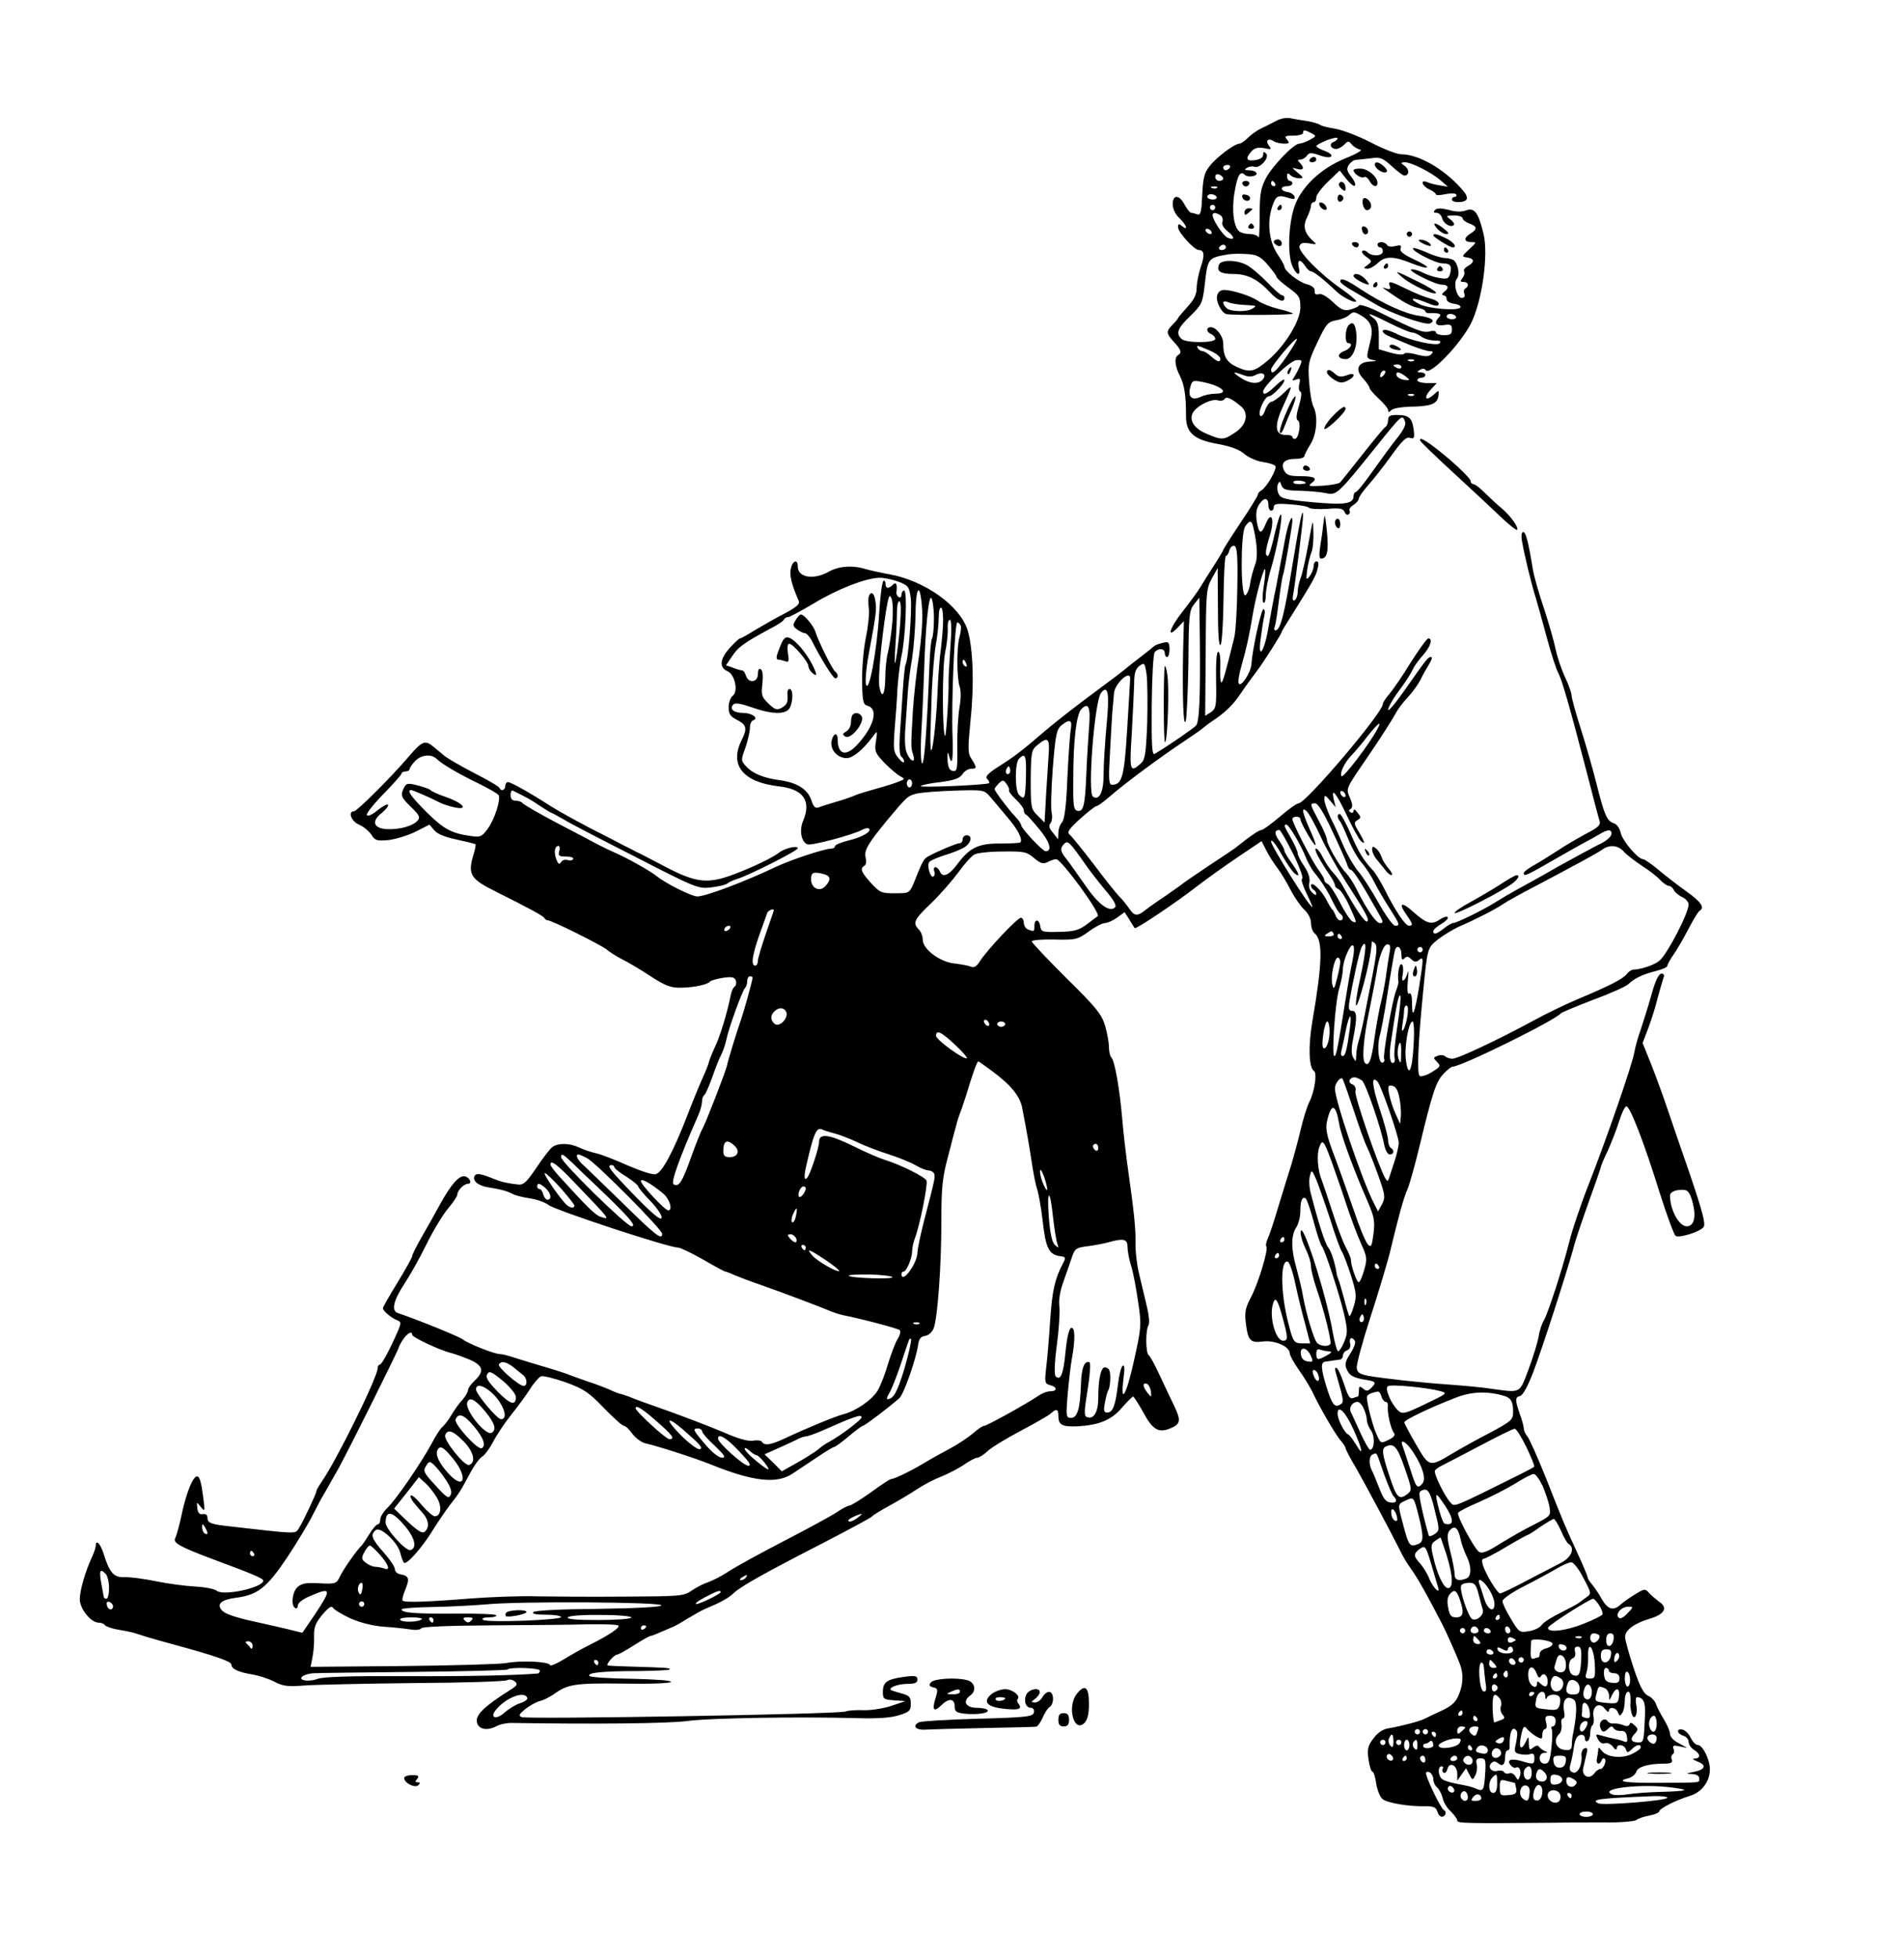 <?xml version="1.0" standalone="no"?>
<!DOCTYPE svg PUBLIC "-//W3C//DTD SVG 20010904//EN"
 "http://www.w3.org/TR/2001/REC-SVG-20010904/DTD/svg10.dtd">
<svg version="1.0" xmlns="http://www.w3.org/2000/svg"
 width="716pt" height="736pt" viewBox="0 0 716 736"
 preserveAspectRatio="xMidYMid meet">
<g transform="translate(0,736) scale(0.1,-0.1)"
fill="#000000" stroke="none">
<g>
<path d="M4800 6906 c-14 -7 -38 -20 -54 -27 -17 -8 -40 -24 -52 -36 -13 -13
-28 -23 -33 -23 -18 0 -85 -50 -111 -83 -21 -26 -26 -45 -29 -110 -3 -64 -6
-77 -18 -73 -8 3 -19 6 -24 6 -4 0 -15 14 -24 30 -20 39 -45 40 -45 2 0 -17
10 -38 25 -52 27 -25 35 -51 10 -30 -12 10 -15 9 -15 -4 0 -19 61 -86 78 -86
21 0 23 -20 7 -65 -8 -25 -15 -60 -15 -78 0 -24 -10 -44 -35 -71 -19 -21 -35
-40 -35 -42 0 -2 -9 -13 -20 -24 -26 -26 -25 -33 5 -66 27 -29 30 -40 15 -49
-15 -9 -12 -42 7 -78 17 -34 23 -74 23 -148 -1 -66 29 -92 120 -108 48 -9 81
-21 100 -38 17 -14 48 -27 70 -30 22 -3 43 -10 46 -15 7 -11 -33 -80 -52 -91
-8 -4 -14 -12 -14 -17 0 -4 -29 -52 -65 -105 -36 -54 -65 -100 -65 -102 0 -3
-15 -28 -33 -56 -19 -29 -42 -66 -53 -84 -10 -17 -41 -59 -67 -92 -49 -62 -62
-106 -18 -60 l23 24 -3 -115 c-3 -168 1 -290 10 -260 4 14 8 112 10 219 1 176
3 196 21 219 l20 25 2 -164 c2 -214 -2 -301 -14 -316 -8 -10 -108 -79 -156
-107 -10 -6 -12 32 -11 181 1 109 6 193 11 201 14 17 38 15 38 -3 0 -8 4 -15
9 -15 5 0 9 13 9 30 -1 27 -4 29 -27 23 -14 -3 -28 -9 -31 -12 -3 -3 -23 -19
-45 -36 -21 -16 -46 -36 -55 -43 -8 -8 -65 -51 -126 -96 -60 -44 -142 -108
-181 -141 -93 -80 -118 -99 -180 -138 -39 -25 -49 -37 -41 -45 7 -7 10 -14 7
-16 -7 -7 -264 -18 -257 -11 4 4 37 11 75 15 52 7 71 14 82 29 7 12 22 21 32
21 23 0 23 4 3 36 -15 22 -15 37 -4 150 14 133 9 266 -11 334 -28 92 -161 187
-294 211 -33 6 -74 15 -91 20 -49 15 -101 11 -139 -11 -56 -31 -115 -21 -115
20 0 29 -19 24 -26 -7 -6 -24 2 -59 30 -123 4 -11 -10 -23 -51 -45 -32 -16
-82 -45 -111 -62 -29 -18 -55 -33 -59 -33 -4 0 -22 -17 -40 -37 -37 -42 -39
-73 -6 -87 27 -13 40 -76 18 -92 -8 -6 -15 -25 -15 -42 0 -25 6 -35 29 -47 39
-19 42 -33 20 -77 -47 -94 4 -158 139 -174 93 -10 124 -54 92 -130 -15 -35 -7
-79 16 -88 15 -6 170 35 207 55 11 6 22 7 25 4 11 -11 -27 -33 -79 -45 -27 -7
-49 -16 -49 -21 0 -5 -6 -9 -13 -9 -26 0 -153 -42 -212 -70 -118 -56 -262
-110 -293 -110 -21 0 -119 49 -152 76 -24 19 -101 63 -150 85 -25 11 -58 27
-75 36 -16 9 -85 45 -152 80 -68 36 -125 69 -128 74 -4 5 -15 9 -26 9 -13 0
-19 7 -19 21 0 11 3 19 8 17 55 -27 71 -36 97 -54 17 -11 37 -24 45 -28 8 -3
30 -15 49 -26 18 -12 140 -75 270 -141 227 -117 238 -121 285 -115 26 3 53 9
60 14 6 5 22 13 36 17 44 13 230 107 230 116 0 12 -50 0 -70 -16 -24 -19 -99
-55 -168 -81 -99 -38 -144 -33 -257 26 -52 27 -103 54 -113 58 -9 5 -30 16
-47 24 -16 9 -75 39 -130 67 -55 29 -120 65 -145 81 -76 49 -149 90 -160 90
-5 0 -10 -7 -10 -15 0 -16 -16 -21 -22 -7 -1 5 -44 30 -95 56 -50 26 -100 55
-111 64 -11 9 -30 25 -41 34 -32 27 -43 23 -92 -34 -68 -80 -197 -208 -208
-208 -24 0 -10 -38 19 -50 16 -7 36 -23 46 -37 14 -23 21 -25 65 -21 26 3 72
17 101 31 l53 27 18 -21 c11 -14 40 -26 84 -35 37 -8 69 -16 71 -18 2 -2 -2
-22 -9 -44 -20 -69 -9 -87 84 -133 124 -62 182 -93 185 -101 2 -5 8 -8 13 -8
14 0 203 -94 221 -110 9 -8 34 -24 55 -35 21 -10 70 -39 108 -64 57 -37 78
-45 115 -44 48 0 102 12 110 23 3 4 24 10 48 14 34 5 44 3 49 -10 3 -9 1 -19
-4 -23 -6 -3 -13 -19 -16 -36 -12 -61 -39 -151 -59 -192 -11 -24 -21 -49 -22
-55 -1 -7 -12 -35 -25 -63 -12 -27 -38 -90 -57 -140 -52 -134 -94 -213 -118
-219 -12 -3 -55 11 -106 33 -47 21 -101 42 -120 46 -19 4 -47 14 -62 21 -34
17 -79 18 -101 2 -9 -7 -36 -42 -60 -78 -36 -53 -48 -65 -68 -63 -37 4 -61 9
-89 20 -51 21 -68 24 -75 13 -10 -17 12 -37 48 -43 46 -7 73 -14 94 -25 10 -6
39 -13 66 -17 26 -4 57 -15 70 -25 26 -20 454 -161 487 -160 8 0 50 -20 94
-45 43 -25 80 -45 83 -45 3 0 19 -6 36 -14 18 -7 61 -24 97 -36 72 -25 234
-86 265 -100 11 -4 31 -11 45 -14 71 -14 206 -50 213 -56 5 -4 2 -18 -6 -31
-9 -13 -25 -56 -37 -94 -11 -39 -29 -85 -40 -103 -21 -35 -83 -77 -127 -88
-31 -8 -138 -52 -219 -90 -55 -26 -79 -30 -89 -14 -3 5 -18 7 -33 4 -18 -3
-56 7 -112 32 -47 20 -139 55 -205 79 -66 23 -133 47 -148 54 -16 6 -31 11
-34 11 -3 0 -19 6 -36 14 -18 8 -54 22 -82 31 -27 9 -59 21 -70 25 -11 5 -54
19 -95 31 -41 12 -93 28 -115 35 -23 8 -48 14 -57 14 -19 0 -118 39 -138 55
-12 10 -172 75 -244 99 -26 9 -16 48 26 112 18 27 55 92 81 145 26 53 63 114
82 136 19 23 35 46 35 53 0 15 25 40 40 40 17 0 6 24 -12 28 -22 4 -52 -31
-92 -103 -18 -33 -49 -89 -69 -123 -20 -35 -37 -68 -37 -74 0 -5 -25 -50 -55
-99 -30 -49 -55 -92 -55 -97 0 -10 31 -36 53 -45 16 -6 16 -10 4 -39 -30 -69
-61 -128 -69 -128 -4 0 -8 -6 -8 -14 0 -33 -158 -353 -211 -427 -10 -15 -19
-30 -19 -34 0 -9 -50 -115 -66 -140 -15 -22 3 -23 -277 9 -57 7 -67 12 -67 32
0 9 -7 14 -18 12 -12 -2 -18 5 -20 22 -3 25 -2 25 13 5 16 -19 16 -17 10 30
-8 63 -14 85 -24 85 -15 0 -39 -58 -56 -135 -9 -44 -21 -87 -26 -97 -10 -18
17 -33 151 -83 143 -53 180 -69 180 -77 0 -26 -150 -59 -175 -38 -8 7 -46 14
-83 16 -37 2 -103 11 -147 20 -44 9 -96 16 -116 15 -41 -1 -56 14 -79 87 -12
39 -30 57 -30 31 0 -6 -6 -25 -14 -42 -26 -56 -46 -127 -46 -159 0 -36 42 -88
71 -88 10 0 20 -4 23 -9 4 -5 25 -13 49 -17 23 -4 44 -8 47 -9 3 0 30 -8 60
-18 30 -9 80 -23 110 -31 147 -40 210 -62 210 -73 0 -17 26 -29 80 -38 24 -4
61 -16 82 -27 32 -17 50 -19 116 -14 42 3 228 7 412 9 184 1 341 6 348 11 7 4
19 2 28 -5 12 -10 10 -15 -19 -33 -91 -57 -127 -91 -124 -116 2 -30 37 -39 74
-19 13 7 41 13 61 12 317 -5 583 -2 654 7 86 12 426 17 643 11 75 -2 124 1
155 11 40 12 45 17 45 43 0 25 -5 31 -35 39 -19 5 -37 11 -40 13 -10 9 28 23
63 23 27 0 37 4 37 16 0 14 -8 16 -52 10 -63 -9 -78 -19 -78 -57 0 -26 3 -28
43 -31 l42 -3 -54 -18 c-30 -10 -77 -17 -105 -16 -28 1 -58 -1 -66 -5 -25 -10
-1195 -30 -1218 -21 -13 5 -11 10 13 30 17 13 41 27 54 30 14 3 37 15 52 25
54 39 79 43 260 41 97 -2 179 1 182 6 4 6 -59 10 -146 12 -83 1 -156 6 -160
10 -13 13 51 19 181 19 63 1 117 3 120 6 5 6 -13 7 -148 11 -41 1 -79 3 -84 4
-11 1 23 41 35 41 5 0 33 16 63 35 30 19 58 35 62 35 3 0 20 6 37 14 18 8 39
16 47 20 8 3 33 17 55 31 22 13 51 30 65 36 62 26 89 41 110 61 27 25 112 73
340 190 96 50 177 93 180 98 3 4 32 22 65 40 33 18 80 46 104 62 24 16 64 37
90 47 25 10 64 30 85 44 21 15 44 27 51 27 7 0 24 11 39 25 15 14 71 48 124
76 53 28 104 57 113 65 22 20 29 18 29 -10 0 -32 14 -40 69 -38 82 4 130 23
170 70 20 23 39 42 42 42 3 0 20 -27 38 -59 35 -65 57 -79 101 -61 40 16 42
30 15 86 -13 27 -38 79 -55 116 -17 37 -35 70 -40 73 -12 7 -13 95 -1 113 4 8
2 36 -5 65 -7 29 -20 84 -29 122 -10 39 -16 95 -15 125 1 52 -5 111 -31 295
-6 44 -15 121 -19 170 -10 114 -28 217 -41 230 -5 5 -9 23 -9 40 0 17 -7 54
-15 81 -13 42 -34 68 -145 177 -71 71 -130 133 -130 138 0 5 38 8 85 7 80 -2
87 0 129 30 24 18 52 32 61 32 9 0 30 9 45 20 l29 21 18 -28 c9 -15 18 -30 20
-32 4 -6 163 101 238 160 34 26 101 74 150 107 l89 60 19 -37 c10 -20 29 -49
42 -66 12 -16 34 -52 48 -80 14 -27 37 -61 51 -74 16 -15 26 -35 26 -52 0 -14
6 -32 14 -38 31 -26 29 -110 -9 -331 -16 -94 -13 -174 6 -186 13 -8 2 -78 -17
-116 -8 -15 -23 -62 -33 -105 -10 -43 -26 -100 -34 -128 -9 -27 -30 -97 -48
-155 -17 -58 -36 -115 -42 -127 -6 -13 -8 -26 -5 -29 9 -9 -31 -142 -59 -193
-20 -38 -23 -54 -18 -96 8 -65 17 -74 64 -68 44 6 101 -19 101 -44 0 -8 16
-37 35 -64 19 -26 41 -63 50 -81 27 -58 89 -165 108 -185 9 -11 17 -23 17 -27
0 -4 17 -38 39 -74 32 -56 127 -233 164 -307 17 -34 21 -41 52 -86 26 -39 53
-88 108 -194 16 -31 46 -98 66 -148 15 -38 14 -78 -4 -120 -11 -26 -26 -40
-62 -57 -26 -12 -56 -26 -65 -31 -20 -10 -88 -28 -136 -36 -21 -3 -41 -16 -57
-38 -21 -27 -24 -39 -19 -78 4 -26 10 -47 15 -47 4 0 11 -20 14 -44 4 -25 14
-51 24 -59 17 -15 102 -29 163 -27 28 0 38 -4 43 -20 7 -21 20 -26 30 -11 3 5
1 13 -5 16 -14 9 -74 135 -67 142 10 9 27 -8 27 -26 0 -10 6 -24 14 -30 8 -7
17 -25 21 -40 3 -16 17 -39 31 -51 13 -13 24 -28 24 -34 0 -10 31 -11 360 -8
41 1 126 1 188 1 62 -1 118 4 125 9 7 6 29 13 50 17 20 4 37 11 37 16 0 10 60
41 115 58 45 14 75 54 75 100 0 36 -27 91 -45 91 -8 0 -20 12 -27 27 -7 15
-21 29 -31 31 -24 5 -22 -15 3 -23 11 -3 20 -14 20 -23 0 -10 9 -23 20 -30 25
-15 26 -32 3 -33 -11 0 -7 -4 10 -11 36 -13 30 -31 -14 -39 -30 -6 -31 -7 -6
-8 17 -1 27 -7 27 -16 0 -18 12 -16 -150 -17 -128 -1 -167 5 -117 17 14 4 27
15 30 24 5 19 45 31 104 31 27 0 34 4 30 15 -4 8 -2 17 3 20 5 3 7 12 3 21 -4
12 0 14 23 9 l29 -6 -32 18 c-19 9 -33 24 -33 35 0 10 -11 35 -24 56 -12 20
-26 46 -29 57 -4 11 -17 25 -29 30 -17 8 -31 33 -55 105 -17 52 -32 105 -32
116 -1 25 35 52 93 69 55 16 69 41 36 63 -13 10 -31 25 -39 34 -14 16 -17 16
-50 -4 -20 -12 -46 -30 -58 -41 -27 -24 -48 -17 -71 24 -9 17 -25 40 -34 51
-10 12 -18 24 -18 29 0 4 -16 42 -36 86 -51 110 -55 121 -119 283 -32 80 -64
152 -72 161 -7 8 -13 22 -13 30 0 8 -7 32 -15 54 -18 52 -18 63 1 67 10 2 29
36 49 88 35 92 124 368 151 465 8 33 36 114 60 181 24 67 44 124 44 127 0 4
11 30 25 59 13 29 33 79 43 111 10 32 22 58 28 58 14 -1 66 -135 123 -318 28
-89 56 -165 62 -169 14 -9 91 15 105 33 9 11 -3 56 -52 201 -36 103 -76 221
-90 262 -14 41 -39 109 -56 152 l-31 77 22 58 c12 32 28 83 35 113 8 30 18 63
21 73 5 11 2 17 -7 17 -10 0 -23 -26 -37 -77 -12 -43 -31 -103 -41 -133 -11
-30 -21 -68 -24 -85 -6 -41 -102 -319 -170 -493 -31 -78 -65 -179 -76 -225
-26 -102 -79 -265 -95 -292 -7 -11 -16 -38 -19 -60 -4 -22 -21 -77 -38 -123
-35 -92 -27 -88 -138 -73 -36 6 -108 12 -160 16 -103 7 -241 22 -305 33 -31 6
-41 12 -43 29 -2 12 21 97 51 190 30 92 62 200 72 238 35 146 53 211 68 245 8
19 29 94 46 165 48 199 61 238 89 268 14 15 30 27 34 27 33 0 388 175 408 201
3 3 57 26 120 50 63 23 123 50 133 59 24 23 54 37 105 50 23 6 42 14 42 19 0
5 11 25 25 45 14 20 39 64 56 97 17 32 35 62 40 65 21 12 6 34 -52 75 -34 24
-81 61 -106 82 -24 20 -49 37 -54 37 -19 0 -77 68 -84 98 -4 18 -15 34 -26 37
-26 9 -35 28 -65 147 -14 56 -41 151 -60 210 -19 59 -34 115 -34 123 0 9 -11
41 -26 72 -14 31 -29 77 -34 102 -5 25 -24 93 -43 151 -20 58 -38 123 -42 145
-17 106 -27 145 -37 145 -6 0 -8 -13 -5 -32 10 -58 35 -161 53 -218 9 -30 28
-100 43 -155 15 -55 33 -111 41 -125 14 -26 44 -131 110 -385 21 -82 41 -159
45 -170 5 -17 -4 -25 -52 -50 -31 -17 -78 -44 -103 -61 -25 -16 -64 -41 -87
-54 -24 -13 -43 -27 -43 -32 0 -15 8 -11 135 62 22 13 60 34 85 48 25 13 57
31 72 40 15 9 30 13 34 9 13 -13 -5 -35 -48 -54 -23 -12 -92 -49 -153 -83 -60
-35 -128 -72 -150 -84 -22 -12 -58 -33 -80 -47 -44 -28 -147 -79 -161 -79 -5
0 -20 -9 -34 -20 -28 -22 -40 -25 -40 -11 0 6 13 18 29 27 17 10 28 21 25 26
-3 4 -15 1 -27 -7 -33 -23 -51 -18 -99 24 -47 43 -62 39 -29 -8 24 -34 26 -41
9 -41 -14 1 -51 56 -92 138 -15 29 -34 61 -44 71 -35 38 -52 65 -83 137 -18
41 -36 74 -41 74 -10 0 -10 -13 0 -26 5 -5 19 -36 32 -68 13 -33 36 -73 51
-90 15 -17 37 -51 49 -76 13 -25 38 -68 57 -97 37 -58 39 -63 19 -63 -7 0 -36
39 -62 86 -27 48 -61 101 -77 119 -15 18 -39 59 -53 91 -14 33 -36 82 -50 109
-13 28 -24 59 -24 70 1 18 2 18 22 -5 l21 -25 -7 28 c-12 52 9 26 49 -59 22
-47 46 -90 53 -96 17 -15 15 -4 -9 36 -18 30 -18 35 -4 43 13 8 14 11 0 28 -9
12 -14 15 -15 7 0 -7 -5 -10 -11 -6 -8 5 -8 8 0 13 8 6 8 16 -2 41 -16 36 -18
32 63 150 50 73 94 142 109 169 7 14 28 42 46 61 18 19 39 49 47 65 8 17 22
42 32 58 10 15 13 27 8 27 -12 0 -13 -1 -103 -129 -32 -46 -59 -77 -59 -69 0
8 15 35 32 59 35 47 53 75 64 99 4 8 20 30 36 48 28 32 37 62 19 62 -5 0 -35
-42 -67 -92 -31 -51 -68 -104 -81 -119 -12 -14 -23 -30 -23 -36 0 -32 -289
-373 -317 -373 -6 0 -38 -22 -70 -50 -32 -27 -63 -50 -69 -50 -9 0 -43 -23
-99 -68 -5 -4 -50 -34 -100 -67 -49 -33 -92 -62 -95 -65 -3 -3 -30 -22 -60
-43 -30 -20 -66 -45 -80 -56 -33 -27 -44 -26 -64 4 -9 13 -24 32 -34 42 -11
10 -54 64 -96 120 -43 56 -84 107 -92 114 -13 10 -7 20 38 61 29 26 57 48 62
48 5 0 25 15 46 33 61 53 196 153 290 215 30 20 60 41 66 47 6 5 22 17 34 25
48 32 77 60 105 102 16 24 43 61 59 82 27 35 96 144 96 151 0 2 18 32 40 66
78 125 89 144 95 172 5 17 3 27 -4 27 -6 0 -11 -8 -11 -18 0 -10 -7 -27 -15
-38 -14 -17 -14 -15 -9 26 4 25 11 53 15 62 5 9 9 43 8 75 -1 57 -1 56 -19
-42 -10 -55 -23 -113 -29 -128 -6 -16 -11 -39 -11 -52 0 -13 -5 -27 -11 -31
-8 -5 -10 3 -5 27 7 40 36 268 36 288 0 43 -12 -15 -40 -184 -30 -184 -45
-245 -64 -245 -4 0 -6 7 -2 15 3 8 10 54 16 102 6 48 13 89 15 92 4 7 35 186
35 203 0 33 -18 -15 -29 -77 -7 -38 -21 -113 -31 -165 -11 -52 -25 -128 -32
-169 -16 -90 -40 -112 -26 -24 4 32 10 68 13 81 3 12 1 22 -4 22 -8 0 -41
-148 -45 -206 -2 -34 -42 -92 -48 -72 -3 7 2 35 10 63 21 74 29 112 43 195 14
82 47 197 47 165 1 -11 -3 -42 -7 -68 -4 -26 -4 -50 1 -53 4 -3 8 10 8 28 0
18 8 62 19 98 23 78 46 199 38 206 -3 3 -14 -31 -24 -75 -10 -45 -21 -81 -25
-81 -12 0 -10 21 8 79 18 60 5 93 -16 42 -17 -42 -26 -39 -34 9 -4 29 -2 47
10 65 18 27 34 25 34 -6 0 -10 5 -19 10 -19 6 0 10 6 10 14 0 12 12 14 62 10
35 -2 66 -8 71 -13 4 -4 35 -6 68 -4 47 4 60 1 65 -11 3 -9 10 -13 15 -10 5 3
7 9 4 14 -3 5 3 15 15 22 11 7 20 18 20 24 0 6 16 28 35 50 19 21 59 72 87
111 40 56 57 72 70 67 16 -5 18 -1 14 32 -6 43 -18 54 -63 54 -26 0 -33 -4
-33 -19 0 -11 -5 -23 -10 -26 -6 -3 -44 -50 -86 -103 -42 -53 -80 -101 -85
-106 -4 -4 -34 -10 -66 -12 -50 -3 -56 -2 -41 10 25 18 12 26 -43 26 -39 0
-51 4 -60 21 -14 28 1 44 44 44 18 0 32 5 32 10 1 6 11 26 23 45 24 38 29 107
11 142 -6 11 -13 52 -16 92 -5 68 -3 77 31 149 33 70 39 77 71 83 20 3 42 13
50 21 13 12 19 12 45 -4 33 -19 44 -45 36 -83 -3 -14 -9 -37 -12 -52 -5 -22
-2 -27 17 -31 19 -3 17 -5 -8 -6 -47 -2 -59 -30 -27 -64 13 -14 24 -30 24 -35
0 -5 16 -23 35 -41 19 -17 35 -37 35 -43 0 -9 3 -9 12 0 7 7 37 12 67 13 81 1
105 10 110 39 3 25 3 25 -18 6 -30 -27 -39 -11 -11 19 l23 25 -36 0 c-20 0
-37 5 -37 10 0 6 7 10 15 10 8 0 15 5 15 10 0 6 -8 10 -17 10 -15 0 -16 2 -3
10 9 5 17 5 21 -1 14 -24 128 93 170 174 42 83 67 257 48 337 -19 80 -34 101
-66 89 -16 -6 -39 -6 -65 2 -29 7 -44 7 -51 0 -8 -8 -6 -11 5 -11 9 0 18 -9
21 -20 5 -21 33 -37 44 -26 4 3 -2 13 -13 21 -18 14 -17 14 14 15 17 0 32 -5
32 -10 0 -6 11 -15 25 -20 30 -11 32 -21 5 -38 -27 -16 -25 -32 2 -32 22 0 21
-1 -7 -27 -29 -27 -29 -28 -7 -31 27 -4 28 -18 2 -32 -11 -6 -18 -15 -14 -21
3 -5 0 -16 -6 -24 -10 -12 -9 -15 4 -15 18 0 22 -15 6 -25 -5 -3 -7 -12 -3
-20 3 -9 -1 -15 -10 -15 -19 0 -33 56 -18 73 12 15 3 58 -13 69 -6 4 -21 8
-32 8 -12 0 -43 9 -69 21 -25 11 -49 19 -51 16 -9 -9 84 -57 110 -57 30 0 37
-9 29 -39 -5 -19 -11 -21 -40 -16 -19 3 -48 12 -64 21 -17 8 -36 13 -42 11
-14 -5 90 -57 114 -57 25 0 30 -12 11 -26 -10 -8 -12 -13 -4 -14 6 0 12 -6 12
-14 0 -9 12 -16 28 -18 15 -2 26 -7 24 -13 -4 -15 -122 -6 -155 12 -41 21 -27
27 18 9 43 -18 55 -20 55 -7 0 5 -10 12 -22 16 -33 9 -58 19 -108 43 -53 26
-61 27 -54 7 5 -11 1 -14 -12 -10 -18 6 -18 6 0 -7 63 -44 92 -60 117 -65 16
-3 29 -9 29 -13 0 -4 6 -8 13 -7 39 1 51 -3 39 -15 -21 -21 -14 -35 18 -30 25
4 30 1 30 -17 0 -17 -6 -21 -30 -21 -16 0 -30 5 -30 10 0 6 -11 8 -24 4 -25
-6 -51 4 -190 73 -38 19 -72 30 -75 25 -3 -5 -19 -12 -34 -16 -23 -5 -34 -1
-65 29 -23 21 -43 33 -53 29 -12 -3 -16 1 -15 12 1 12 -10 20 -31 26 -30 8
-83 50 -83 66 0 4 -11 24 -25 45 -32 47 -41 117 -22 177 15 46 22 49 66 35 17
-5 22 -4 19 6 -3 8 -14 15 -26 17 -28 4 -29 22 -2 22 11 0 20 5 20 10 0 6 -4
10 -10 10 -5 0 -10 8 -10 17 0 13 3 14 12 5 7 -7 21 -12 32 -12 20 0 19 2 -4
21 -24 20 -24 20 -2 14 24 -7 29 4 10 23 -9 9 -9 12 1 12 8 0 19 6 25 14 9 13
17 13 49 2 45 -17 63 0 18 17 -17 6 -31 14 -31 18 0 3 18 13 40 22 22 8 40 12
40 7 0 -4 -7 -11 -16 -14 -17 -7 -10 -26 11 -26 7 0 21 7 30 16 14 15 17 15
28 1 7 -8 21 -17 31 -19 12 -2 -9 -15 -54 -33 -96 -39 -170 -111 -194 -187
-21 -67 -24 -174 -7 -216 16 -38 34 -43 25 -7 -7 30 6 33 24 5 7 -11 17 -20
22 -20 10 0 49 -31 95 -75 24 -23 75 -48 75 -37 0 4 -26 25 -57 47 -83 58
-164 142 -156 160 4 12 14 14 37 10 26 -5 29 -4 16 7 -34 30 -42 57 -25 90 8
17 15 37 15 45 0 7 5 13 10 13 6 0 10 8 10 18 0 9 20 36 44 59 l44 42 25 -32
c14 -17 28 -29 32 -25 4 4 -2 19 -13 33 -17 22 -19 30 -10 45 7 10 19 19 27
19 9 1 34 3 56 6 35 5 44 2 79 -30 21 -19 42 -35 47 -35 18 0 20 22 3 35 -18
13 -18 14 -1 15 24 0 96 -36 132 -66 l30 -26 -30 5 c-16 2 -38 8 -47 12 -29
12 -21 -14 7 -27 14 -6 25 -15 25 -19 0 -4 16 -3 35 1 20 4 38 4 41 -1 3 -5 0
-9 -5 -9 -6 0 -11 -4 -11 -10 0 -13 47 -13 55 0 3 5 0 17 -7 26 -66 82 -169
144 -239 144 -16 0 -67 20 -115 45 -47 24 -107 47 -133 51 -25 4 -50 10 -56
14 -5 5 -28 11 -50 15 -22 3 -51 8 -65 11 -14 2 -36 -2 -50 -10z m132 -47 c19
-10 19 -11 -7 -25 -15 -8 -33 -14 -39 -14 -21 0 -103 -86 -126 -131 -19 -36
-23 -60 -23 -139 0 -52 -2 -89 -4 -82 -3 6 -17 12 -31 12 -15 0 -33 4 -40 9
-22 14 -31 79 -20 145 11 67 22 86 39 69 12 -12 52 -5 43 8 -3 5 -15 9 -27 9
-17 0 -19 2 -8 9 8 5 20 7 28 4 20 -8 59 35 44 50 -8 8 -11 7 -11 -5 0 -10
-11 -17 -30 -20 -33 -5 -38 6 -14 33 12 13 25 16 48 12 27 -6 29 -5 18 9 -15
19 -3 31 18 17 8 -5 26 -9 39 -9 20 0 21 2 11 15 -11 13 -7 15 24 15 20 0 36
5 36 10 0 13 6 13 32 -1z m-307 -129 c-3 -5 -10 -10 -16 -10 -5 0 -9 5 -9 10
0 6 7 10 16 10 8 0 12 -4 9 -10z m-25 -41 c0 -5 -7 -9 -15 -9 -8 0 -15 7 -15
15 0 9 6 12 15 9 8 -4 15 -10 15 -15z m195 -19 c3 -5 1 -10 -4 -10 -6 0 -11 5
-11 10 0 6 2 10 4 10 3 0 8 -4 11 -10z m-218 -16 c-3 -3 -12 -4 -19 -1 -8 3
-5 6 6 6 11 1 17 -2 13 -5z m-2 -34 c3 -5 -3 -10 -14 -10 -12 0 -21 5 -21 10
0 6 6 10 14 10 8 0 18 -4 21 -10z m-5 -40 c0 -5 -4 -10 -10 -10 -5 0 -10 5
-10 10 0 6 5 10 10 10 6 0 10 -4 10 -10z m19 -29 c8 -5 11 -16 8 -25 -4 -9 4
-23 20 -36 27 -21 27 -35 0 -24 -16 6 -57 67 -57 85 0 11 11 11 29 0z m-34
-61 c3 -5 2 -10 -4 -10 -5 0 -13 5 -16 10 -3 6 -2 10 4 10 5 0 13 -4 16 -10z
m55 -60 c0 -5 -7 -10 -16 -10 -8 0 -12 5 -9 10 3 6 10 10 16 10 5 0 9 -4 9
-10z m157 -65 c18 -21 33 -41 33 -45 0 -5 20 -23 45 -41 41 -30 45 -36 45 -75
0 -50 -57 -143 -121 -198 -52 -44 -68 -48 -117 -26 -39 18 -52 39 -52 89 0 27
-26 61 -47 61 -18 0 -17 -19 2 -26 8 -4 15 -11 15 -18 0 -16 -111 -16 -127 0
-22 21 -15 40 33 86 43 42 46 49 54 114 12 105 11 104 90 118 14 2 45 3 69 1
37 -2 51 -9 78 -40z m459 -220 c38 -19 76 -35 84 -35 8 0 24 -7 34 -15 11 -8
33 -15 50 -15 22 0 27 -3 19 -11 -11 -11 -113 11 -165 38 -15 7 -32 13 -38 13
-20 0 -10 -15 18 -26 15 -6 50 -21 79 -33 28 -11 60 -21 69 -21 14 0 15 -3 6
-12 -9 -9 -22 -9 -54 -1 -24 7 -45 8 -48 3 -3 -5 -26 -3 -50 4 l-45 13 0 51
c0 39 -5 55 -20 66 -32 24 -14 19 61 -19z m249 25 c3 -5 -3 -10 -14 -10 -12 0
-21 5 -21 10 0 6 6 10 14 10 8 0 18 -4 21 -10z m-636 -149 c-40 -58 -59 -74
-59 -50 0 13 91 121 97 115 2 -2 -15 -31 -38 -65z m-296 24 c37 -15 54 -32 43
-42 -3 -4 -16 3 -29 15 -13 12 -28 22 -35 22 -6 0 -14 5 -17 10 -8 13 -4 13
38 -5z m344 -64 c-6 -14 -16 -32 -21 -40 -9 -12 -7 -13 8 -8 15 6 17 4 12 -17
-3 -13 -2 -26 4 -28 6 -2 4 -22 -5 -52 -11 -36 -12 -52 -4 -57 13 -8 3 -69
-12 -69 -5 0 -9 4 -9 8 0 4 -12 8 -27 7 -38 0 -41 35 -11 101 41 91 41 91 6
57 -19 -18 -40 -33 -46 -33 -7 0 -18 -14 -24 -31 -6 -18 -14 -27 -19 -22 -11
11 17 73 32 73 14 0 59 47 59 61 0 6 -14 -3 -32 -20 -32 -31 -48 -39 -48 -23
0 20 102 117 125 118 22 2 23 0 12 -25z m430 23 c-3 -3 -12 -4 -19 -1 -8 3 -5
6 6 6 11 1 17 -2 13 -5z m-47 -24 c0 -5 -7 -7 -15 -4 -8 4 -15 8 -15 10 0 2 7
4 15 4 8 0 15 -4 15 -10z m-68 -32 c-7 -7 -12 -8 -12 -2 0 14 12 26 19 19 2
-3 -1 -11 -7 -17z m-527 2 c18 -7 33 -7 46 0 25 14 44 3 28 -16 -16 -20 -49
-17 -84 6 -33 22 -30 25 10 10z m611 -5 c18 -15 18 -15 -5 -13 -14 2 -26 9
-29 16 -5 17 10 15 34 -3z m-710 -37 c33 -15 30 -28 -6 -28 -16 0 -41 -5 -55
-12 -33 -15 -49 0 -39 36 6 25 10 27 41 21 19 -3 46 -11 59 -17z m741 -34 c-3
-3 -12 -4 -19 -1 -8 3 -5 6 6 6 11 1 17 -2 13 -5z m-651 -41 c32 -26 22 -72
-23 -100 -42 -28 -49 -28 -107 -3 -50 21 -69 57 -45 86 20 24 68 46 89 39 10
-3 21 -1 25 5 7 11 25 3 61 -27z m618 -59 c4 -9 -7 -32 -27 -57 -19 -23 -60
-79 -92 -124 -32 -46 -62 -83 -67 -83 -4 0 -8 -7 -8 -15 0 -29 -33 -34 -153
-23 -100 9 -120 14 -128 30 -6 11 -7 27 -4 36 6 15 8 15 14 -3 7 -16 18 -19
72 -20 35 -1 79 -5 96 -9 39 -9 45 -3 188 175 100 124 98 122 109 93z m-374
-230 c0 -2 -12 -4 -26 -4 -14 0 -23 4 -20 9 6 8 46 4 46 -5z m-197 -166 c15
-64 18 -115 6 -143 -6 -16 -15 -48 -18 -69 -3 -22 -12 -41 -18 -44 -18 -5 -18
230 -1 258 17 26 25 25 31 -2z m-60 -223 c-1 -81 -6 -167 -11 -189 -36 -146
-45 -176 -50 -171 -3 3 -4 30 -3 60 1 32 -2 55 -8 55 -6 0 -9 -39 -8 -106 2
-99 0 -107 -19 -121 l-22 -14 2 238 c1 225 2 240 23 278 l22 40 1 -149 c0 -95
3 -147 10 -140 5 5 10 82 11 172 1 89 5 162 9 162 4 0 10 9 13 21 3 12 12 19
19 17 10 -4 13 -38 11 -153z m-1276 19 c39 -15 42 -19 48 -63 5 -43 -9 -234
-20 -250 -2 -4 -7 -48 -10 -97 -3 -49 -8 -123 -11 -166 -3 -48 -1 -79 6 -83 5
-3 10 -12 10 -18 -1 -7 -10 -1 -21 13 -19 22 -20 33 -15 105 4 44 9 115 11
158 3 43 10 98 15 121 15 67 23 246 10 246 -5 0 -10 -7 -10 -16 0 -8 -5 -12
-10 -9 -6 4 -10 12 -9 18 4 31 -1 41 -13 29 -17 -17 -28 -15 -28 4 0 8 -4 13
-8 10 -5 -3 -12 -58 -16 -123 -8 -136 -38 -300 -49 -267 -4 11 0 61 9 110 29
156 31 172 26 204 -4 31 -17 40 -25 18 -2 -7 -2 -27 0 -44 3 -18 -2 -68 -11
-111 -9 -44 -15 -118 -14 -166 1 -73 4 -86 20 -90 42 -11 26 -76 -36 -144 -44
-49 -76 -41 -76 18 0 28 -17 23 -23 -7 -6 -32 22 -64 57 -64 23 0 63 33 98 81
18 24 18 24 12 -17 -6 -38 -3 -45 32 -82 22 -22 48 -44 59 -50 19 -10 19 -11
-5 -20 -14 -6 -52 -18 -85 -27 -33 -9 -69 -20 -80 -25 -11 -5 -42 -16 -70 -24
-27 -8 -57 -17 -66 -21 -13 -5 -20 2 -28 27 -14 41 -53 66 -118 75 -61 8 -103
25 -128 53 -19 21 -19 23 -2 69 9 27 17 60 17 74 0 14 5 27 12 29 23 8 -4 28
-37 28 -36 0 -54 15 -37 32 7 7 29 3 69 -11 76 -27 129 -28 143 -2 13 26 13
71 -1 71 -5 0 -9 -8 -8 -17 3 -33 -1 -42 -22 -54 -18 -9 -25 -7 -49 16 -26 25
-28 32 -23 75 3 30 1 50 -6 54 -7 5 -11 -2 -11 -18 0 -32 -35 -36 -45 -6 -3
11 -10 20 -15 20 -5 0 -20 4 -34 10 l-26 9 23 34 c22 34 44 50 142 103 28 14
52 30 53 35 2 5 9 9 15 9 6 0 49 23 96 51 89 54 194 95 246 97 17 1 49 -6 72
-14z m91 -112 c2 -37 -4 -112 -12 -167 -9 -55 -19 -147 -23 -205 -8 -138 -8
-141 1 -167 10 -32 -8 -29 -23 4 -8 17 -10 52 -6 102 3 42 7 101 9 131 2 30 9
87 16 125 6 39 12 114 13 168 1 112 19 119 25 9z m-113 -47 c-3 -38 -11 -87
-16 -108 -6 -21 -10 -65 -10 -98 -1 -61 -13 -79 -22 -31 -6 29 7 171 25 286
10 58 13 65 21 45 5 -13 6 -55 2 -94z m157 22 c0 -36 -3 -70 -7 -77 -4 -6 -8
-52 -10 -103 -9 -235 -19 -367 -27 -367 -5 0 -7 51 -3 123 4 67 8 167 10 222
5 165 17 287 27 277 5 -5 10 -39 10 -75z m-127 -24 c-4 -49 -11 -108 -16 -133
-5 -28 -6 -10 -2 50 4 52 6 112 6 133 0 20 4 37 9 37 6 0 7 -33 3 -87z m161
-6 c-2 -34 -7 -84 -11 -112 -3 -27 -8 -95 -10 -150 -5 -107 -20 -233 -25 -200
-1 11 -2 38 -1 60 1 22 3 92 5 155 3 63 9 142 15 175 6 33 11 79 11 103 0 25
4 41 10 37 5 -3 8 -34 6 -68z m28 -79 c-4 -57 -7 -114 -7 -128 2 -42 -9 -212
-13 -207 -11 11 -11 260 0 313 7 33 11 74 10 92 -1 17 2 32 8 32 6 0 7 -37 2
-102z m39 80 c2 -7 0 -26 -5 -43 -11 -39 -10 -157 1 -187 5 -14 5 -46 -1 -78
-5 -30 -9 -97 -8 -148 1 -85 -1 -93 -17 -90 -13 2 -18 14 -20 43 -1 22 1 31 4
20 13 -51 18 -26 15 66 -5 128 8 429 18 429 5 0 10 -6 13 -12z m21 -144 c3 -8
2 -12 -4 -9 -6 3 -10 10 -10 16 0 14 7 11 14 -7z m680 -224 c-5 -120 -8 -137
-26 -152 -39 -34 -41 -25 -32 115 4 72 8 156 9 186 0 41 5 56 20 68 19 13 20
12 27 -34 3 -26 4 -109 2 -183z m-64 170 c0 -5 -5 -89 -11 -187 -11 -182 -19
-213 -57 -213 -13 0 -14 19 -7 138 4 75 8 146 10 157 1 11 3 32 4 47 1 36 61
92 61 58z m-89 -178 c-6 -66 -11 -149 -11 -185 0 -65 -16 -97 -40 -82 -21 13
6 362 31 391 26 32 32 -3 20 -124z m-66 -11 c-3 -42 -8 -120 -10 -175 -5 -116
-11 -138 -33 -134 -15 3 -17 19 -16 118 0 149 12 246 31 265 27 27 35 6 28
-74z m-68 0 c-3 -16 -9 -98 -13 -182 -4 -108 -11 -159 -20 -170 -8 -8 -14 -26
-14 -40 l-1 -24 -19 24 c-15 17 -17 27 -10 36 6 7 8 24 5 38 -4 14 -2 90 4
169 10 125 14 145 32 161 31 25 42 21 36 -12z m1153 -1 c-30 -57 -128 -185
-135 -178 -9 9 11 52 37 78 13 14 41 46 61 73 40 50 55 60 37 27z m-1236 -87
c-2 -27 -6 -97 -10 -157 l-6 -108 -26 26 c-25 25 -26 30 -26 136 1 103 3 111
25 129 38 32 46 26 43 -26z m-2302 -26 c20 -19 80 -55 157 -92 38 -19 72 -38
76 -44 9 -16 -15 -92 -42 -128 -21 -28 -27 -31 -61 -26 -74 10 -103 26 -167
89 -59 59 -77 84 -59 84 6 0 69 -27 114 -50 9 -4 31 -11 49 -15 55 -12 33 16
-30 38 -29 10 -56 22 -59 26 -3 4 -24 12 -48 18 -37 10 -44 9 -52 -7 -15 -29
-13 -36 26 -74 30 -29 35 -38 25 -50 -17 -21 -68 -35 -116 -33 -51 3 -60 30
-18 62 15 13 25 26 22 30 -4 3 -20 -6 -38 -20 -17 -15 -35 -24 -41 -20 -6 3
21 38 60 78 38 39 70 75 70 79 0 4 7 8 15 8 8 0 15 4 15 8 0 5 9 18 20 30 23
25 62 29 82 9z m2216 -67 c-2 -82 -5 -89 -26 -68 -16 16 -16 120 0 136 24 24
28 11 26 -68z m-62 13 c-10 -10 -19 5 -10 18 6 11 8 11 12 0 2 -7 1 -15 -2
-18z m-366 -38 c0 -8 -4 -15 -10 -15 -5 0 -10 7 -10 15 0 8 5 15 10 15 6 0 10
-7 10 -15z m364 -26 c-2 -3 10 -19 26 -34 17 -16 30 -34 30 -41 0 -7 3 -14 8
-16 4 -1 27 -27 51 -56 39 -47 49 -82 23 -82 -11 0 -92 86 -92 98 0 5 -10 20
-23 33 -26 28 -77 95 -77 103 0 2 7 12 16 21 15 14 17 14 29 -2 7 -10 12 -21
9 -24z m-69 -26 c13 -15 41 -49 63 -75 40 -46 59 -84 49 -95 -3 -2 -36 -4 -74
-4 -82 1 -116 -15 -161 -75 -33 -45 -58 -56 -68 -29 -4 8 -11 15 -16 15 -6 0
-8 -7 -5 -15 4 -8 2 -17 -3 -20 -11 -7 -25 40 -16 54 4 6 30 17 58 26 28 8 62
22 75 30 26 17 31 45 8 45 -8 0 -15 -7 -15 -15 0 -8 -5 -15 -12 -15 -10 0 -76
-27 -117 -49 -15 -8 -21 -18 -39 -61 -33 -83 -26 -77 -86 -78 -52 0 -57 2 -91
39 -37 41 -42 54 -24 65 6 3 8 17 4 31 -6 26 8 51 84 143 72 86 74 88 109 97
18 4 82 9 143 11 110 3 110 3 134 -25z m1335 6 c0 -6 -4 -7 -10 -4 -5 3 -10
11 -10 16 0 6 5 7 10 4 6 -3 10 -11 10 -16z m-51 -131 c27 -57 52 -113 56
-125 3 -13 10 -23 15 -23 8 0 41 -51 101 -158 22 -39 23 -42 7 -42 -14 1 -51
55 -87 128 -12 24 -30 51 -39 60 -24 24 -72 107 -72 125 0 8 -13 39 -30 70
-35 66 -35 67 -14 67 10 0 33 -37 63 -102z m-44 -20 c21 -46 62 -119 90 -163
82 -127 96 -153 86 -159 -8 -5 -43 46 -91 133 -8 15 -25 38 -37 51 -12 12 -29
38 -38 56 -9 19 -21 34 -26 34 -10 0 12 -42 53 -102 10 -14 18 -31 18 -36 0
-5 6 -12 14 -15 8 -3 26 -31 40 -62 30 -67 30 -66 12 -59 -7 3 -29 35 -47 71
-18 36 -39 67 -46 70 -7 3 -13 9 -13 15 0 5 -11 24 -24 41 -24 34 -96 173 -96
188 0 5 7 9 15 9 8 0 15 -4 15 -9 0 -13 52 -103 57 -98 2 3 -8 30 -22 60 -28
63 -32 86 -12 68 8 -6 31 -48 52 -93z m-95 -1 c14 -23 32 -58 40 -79 8 -20 22
-44 30 -55 28 -33 56 -78 73 -115 10 -20 22 -40 27 -43 13 -8 13 -25 0 -25 -6
0 -14 8 -17 18 -4 9 -9 19 -12 22 -4 3 -15 21 -25 41 -19 35 -56 69 -56 50 0
-6 5 -13 10 -16 6 -3 10 -11 10 -16 0 -6 -7 -3 -16 6 -10 9 -14 24 -10 38 3
15 -3 36 -19 60 -14 20 -25 42 -25 49 0 7 -11 33 -25 57 -27 47 -29 51 -17 51
4 0 18 -19 32 -43z m-7 -67 c24 -49 39 -91 34 -93 -6 -2 2 -26 16 -55 14 -29
24 -52 22 -52 -11 0 -155 230 -155 246 0 11 14 -4 33 -37 37 -64 56 -89 68
-89 5 0 -4 19 -21 42 -16 22 -30 45 -30 50 0 6 -9 22 -20 38 -18 25 -18 40 1
40 4 0 27 -40 52 -90z m-781 -40 c17 -25 52 -69 76 -98 30 -35 42 -56 35 -63
-20 -20 -62 10 -112 83 -28 40 -59 84 -70 98 -24 29 -26 41 -9 58 14 14 21 6
80 -78z m-1979 50 c-5 -17 0 -20 26 -20 18 0 30 -4 26 -10 -3 -5 -13 -6 -21
-3 -9 3 -20 0 -24 -8 -7 -10 -11 -8 -18 11 -10 26 -6 50 8 50 5 0 6 -9 3 -20z
m4003 -1 c10 -12 42 -36 69 -54 28 -18 59 -42 69 -54 11 -11 25 -21 31 -21 7
0 15 -7 19 -15 3 -8 17 -20 31 -27 14 -6 25 -19 25 -28 0 -32 -77 -181 -108
-210 -17 -16 -68 -34 -99 -35 -7 0 -18 -7 -25 -16 -16 -20 -64 -44 -180 -93
-48 -20 -125 -57 -170 -82 -127 -69 -285 -144 -306 -144 -10 0 -22 4 -27 9 -6
5 -18 6 -29 2 -17 -7 -17 -8 -2 -23 15 -15 13 -18 -19 -38 -19 -12 -40 -18
-46 -15 -11 8 -7 115 12 310 17 173 16 171 57 204 21 16 56 37 77 47 61 26
137 65 165 84 14 10 72 42 130 72 149 79 222 118 245 134 28 20 59 17 81 -7z
m-2217 -25 c24 -20 34 -23 50 -15 11 6 26 11 33 11 19 0 169 -205 156 -214 -2
-1 -20 -15 -40 -30 -31 -23 -48 -28 -105 -29 -63 -2 -68 0 -71 21 -4 27 -22
29 -22 2 0 -22 -1 -23 -24 -14 -9 3 -16 15 -16 25 0 10 -5 19 -11 19 -13 0
-126 -120 -153 -162 -13 -21 -23 -27 -35 -22 -9 4 -36 9 -61 12 -55 5 -120 54
-120 89 0 14 -7 31 -15 39 -24 25 -18 37 48 100 34 33 80 86 102 116 22 31 49
61 60 66 11 6 59 11 107 11 79 1 89 -1 117 -25z m-791 -60 c26 -7 28 -21 6
-45 -22 -24 -54 -8 -54 26 0 26 9 29 48 19z m-188 -136 c0 -2 -14 -41 -30 -88
-16 -47 -30 -93 -30 -102 0 -10 -4 -18 -10 -18 -17 0 -11 39 15 114 14 39 28
77 30 84 4 10 25 18 25 10z m-165 -68 c-3 -5 -11 -10 -16 -10 -6 0 -7 5 -4 10
3 6 11 10 16 10 6 0 7 -4 4 -10z m2270 -20 c3 -6 -4 -10 -17 -10 -18 0 -20 2
-8 10 19 12 18 12 25 0z m30 -10 c3 -5 1 -10 -4 -10 -6 0 -11 5 -11 10 0 6 2
10 4 10 3 0 8 -4 11 -10z m116 -147 c-12 -59 -26 -133 -32 -163 -6 -30 -15
-68 -20 -84 -5 -16 -9 -41 -9 -55 -1 -24 -2 -24 -11 -7 -8 13 -8 34 0 74 15
76 14 102 -4 102 -13 0 -15 8 -10 38 14 82 38 190 46 203 19 32 18 -6 -4 -110
-14 -61 -21 -111 -17 -111 9 0 49 153 55 205 2 17 4 32 4 35 1 2 6 -1 12 -7 9
-9 6 -39 -10 -120z m-76 50 c-7 -32 -17 -89 -23 -128 -31 -195 -37 -225 -44
-225 -11 0 2 199 18 254 8 27 14 60 14 73 0 32 28 96 38 89 6 -3 4 -30 -3 -63z
m141 40 c-3 -16 -8 -50 -12 -78 -3 -27 -12 -75 -19 -105 -8 -30 -19 -93 -26
-140 -11 -84 -21 -111 -36 -96 -12 12 -6 93 17 201 11 55 23 116 26 135 8 60
27 110 41 110 11 0 13 -8 9 -27z m44 -10 c0 -20 3 -24 11 -16 9 9 15 8 26 -3
12 -11 18 -12 29 -3 18 15 18 9 0 -105 -17 -99 -26 -120 -26 -57 0 27 -4 40
-10 36 -7 -5 -9 11 -6 47 3 29 3 44 0 33 -10 -36 -27 -43 -19 -8 3 18 2 34 -4
38 -9 5 -17 -37 -12 -67 0 -4 -4 -20 -10 -35 -14 -37 -50 -244 -44 -254 3 -4
1 -10 -4 -13 -15 -10 -24 53 -13 98 6 22 15 70 21 106 19 122 33 205 37 218 6
23 24 12 24 -15z m80 17 c0 -5 -4 -10 -10 -10 -5 0 -10 5 -10 10 0 6 5 10 10
10 6 0 10 -4 10 -10z m-310 -46 c0 -8 -5 -36 -12 -62 -10 -41 -13 -44 -18 -22
-7 29 8 100 21 100 5 0 9 -7 9 -16z m-2210 -59 c0 -10 -31 -122 -44 -160 -15
-42 -49 -153 -52 -170 -4 -21 -85 -229 -93 -239 -4 -6 -23 -53 -41 -103 -34
-96 -47 -117 -67 -105 -11 7 20 94 93 260 8 18 14 41 14 52 0 10 4 21 9 24 4
3 18 34 30 68 12 35 27 72 33 83 6 11 15 36 19 55 9 45 59 182 70 195 5 5 9
17 9 27 0 10 5 18 10 18 6 0 10 -2 10 -5z m2425 -180 c-9 -59 -14 -113 -11
-121 3 -7 1 -16 -3 -19 -14 -8 -19 27 -10 80 21 145 29 179 35 172 3 -3 -2
-54 -11 -112z m38 38 c-3 -21 -10 -45 -15 -53 -6 -10 -8 -4 -4 19 3 18 6 42 6
52 0 11 4 19 9 19 6 0 7 -17 4 -37z m-2336 12 c8 -23 -26 -58 -44 -44 -16 14
-17 31 -1 47 17 17 37 15 45 -3z m2119 -62 c-11 -81 -17 -103 -27 -103 -6 0
-8 8 -5 18 2 9 10 43 16 75 14 69 25 76 16 10z m-1356 16 c0 -6 -4 -7 -10 -4
-5 3 -10 11 -10 16 0 6 5 7 10 4 6 -3 10 -11 10 -16z m60 1 c0 -5 -7 -10 -15
-10 -8 0 -15 5 -15 10 0 6 7 10 15 10 8 0 15 -4 15 -10z m1220 -27 c0 -38 -14
-72 -24 -62 -9 9 5 99 15 99 5 0 9 -17 9 -37z m316 -49 c-5 -99 -20 -129 -29
-60 -7 48 10 146 25 146 5 0 7 -39 4 -86z m-1725 -1 c27 -25 47 -48 45 -51 -9
-8 -116 69 -116 84 0 24 19 16 71 -33z m1678 -35 c0 -35 -2 -39 -9 -21 -8 19
-3 63 6 63 2 0 4 -19 3 -42z m-1540 -63 c73 -54 107 -96 115 -140 20 -104 25
-135 36 -205 6 -41 15 -86 20 -100 5 -14 15 -68 21 -120 11 -101 24 -127 65
-132 22 -3 23 -5 11 -28 -31 -59 -40 -101 -48 -215 -4 -66 -11 -146 -15 -178
-6 -54 -5 -59 15 -64 27 -7 28 -23 1 -23 -12 0 -33 -8 -48 -19 -45 -30 -191
-111 -201 -111 -6 0 -25 -13 -43 -29 -18 -15 -55 -40 -83 -55 -27 -14 -72 -39
-100 -56 -50 -30 -112 -60 -124 -60 -4 0 -38 -22 -76 -50 -38 -27 -75 -50 -81
-50 -6 0 -27 -11 -46 -24 -19 -13 -109 -62 -200 -109 -91 -47 -185 -99 -209
-115 -24 -16 -59 -34 -77 -40 -18 -6 -46 -21 -62 -32 -28 -20 -44 -21 -252
-22 -123 -1 -270 0 -328 1 -58 2 -170 -2 -250 -8 -162 -13 -249 -16 -256 -8
-3 3 2 22 11 43 16 40 13 50 -20 56 -11 2 -20 10 -20 19 0 9 -19 37 -43 64
-45 51 -50 66 -29 83 18 15 85 -48 93 -88 4 -17 10 -32 14 -35 11 -7 71 62
109 125 19 30 48 73 65 95 34 43 39 52 76 121 14 26 33 52 43 58 10 6 29 32
42 57 13 25 43 70 67 100 24 30 56 73 71 97 15 24 34 45 41 48 8 3 49 -7 92
-22 69 -25 87 -37 144 -96 36 -37 70 -68 76 -68 6 0 20 -13 32 -30 12 -16 35
-33 50 -36 48 -11 185 -55 247 -80 159 -64 246 -73 305 -34 14 9 53 35 87 58
34 23 65 42 69 42 4 0 29 18 55 40 26 22 50 40 54 40 6 0 99 70 137 104 17 15
64 149 71 203 3 20 10 29 26 31 13 2 26 14 32 28 15 40 29 235 29 401 0 131 4
166 25 245 13 51 27 104 31 118 3 14 10 34 14 45 5 11 15 43 24 70 22 74 40
125 45 125 2 0 24 -16 50 -35z m1361 -147 c20 -62 43 -126 52 -143 8 -16 27
-65 42 -107 25 -70 26 -80 13 -105 l-15 -27 -17 34 c-43 84 -145 384 -145 428
0 19 20 45 28 37 3 -2 21 -55 42 -117z m32 110 c14 -12 71 -176 84 -245 4 -18
13 -33 20 -33 16 0 19 16 4 25 -5 3 -10 16 -10 28 0 12 -14 66 -32 119 -29 89
-32 127 -8 102 13 -13 80 -205 80 -230 0 -11 -7 -43 -16 -70 -9 -27 -18 -56
-21 -64 -4 -12 -6 -12 -15 3 -26 48 -116 308 -111 325 3 12 -2 22 -12 26 -18
6 -11 26 9 26 7 0 19 -6 28 -12z m140 -63 c5 -22 7 -53 6 -70 l-3 -30 -17 38
c-10 21 -20 54 -24 73 -6 31 -4 36 12 32 12 -2 21 -16 26 -43z m-226 -100 c7
-43 54 -171 105 -287 27 -62 30 -78 24 -126 -6 -47 -9 -53 -21 -40 -8 7 -32
65 -53 128 -22 63 -55 157 -74 207 -28 73 -33 100 -27 127 16 71 33 68 46 -9z
m-1901 -35 c17 -4 55 -18 85 -32 30 -15 86 -36 124 -48 38 -12 83 -31 100 -41
17 -10 39 -19 48 -19 9 0 18 -6 21 -12 4 -14 3 -20 -37 -173 -14 -55 -26 -110
-26 -124 0 -13 -9 -39 -21 -57 -20 -33 -39 -44 -39 -24 0 6 3 10 8 10 11 0 32
51 32 76 0 13 5 35 11 51 18 47 49 201 43 215 -6 14 -96 59 -157 78 -20 6 -73
29 -117 51 -94 46 -130 50 -130 16 0 -22 -34 -124 -45 -135 -12 -13 -13 7 0
59 24 104 35 131 54 124 9 -4 30 -11 46 -15z m-374 -46 c23 -20 14 -44 -17
-44 -18 0 -24 5 -24 23 0 39 14 46 41 21z m2247 -62 c13 -37 38 -107 54 -157
16 -49 41 -116 55 -147 24 -53 25 -60 13 -102 -7 -25 -16 -46 -21 -46 -7 0
-29 62 -29 85 0 6 -9 27 -19 46 -11 20 -34 81 -51 135 -18 55 -36 108 -40 119
-15 35 -19 96 -9 122 12 33 17 27 47 -55z m-878 52 c0 -8 -4 -12 -10 -9 -5 3
-10 10 -10 16 0 5 5 9 10 9 6 0 10 -7 10 -16z m-1977 -56 c18 -18 60 -58 93
-89 118 -113 150 -149 129 -149 -19 0 -265 241 -265 260 0 16 7 12 43 -22z
m55 18 c34 -18 282 -268 282 -284 0 -25 -23 -8 -144 111 -69 67 -136 132 -150
145 -24 20 -34 42 -21 42 4 0 18 -6 33 -14z m-46 -93 c136 -142 134 -139 96
-127 -19 6 -50 36 -157 154 -17 19 -31 38 -31 42 0 20 24 2 92 -69z m148 60
c0 -5 20 -21 45 -36 25 -16 45 -33 45 -37 0 -4 20 -29 46 -55 25 -26 44 -54
42 -63 -2 -12 -33 13 -101 83 -94 97 -108 115 -87 115 6 0 10 -3 10 -7z m1628
-83 c0 -8 -6 -1 -13 15 -8 17 -14 39 -14 50 0 13 5 8 14 -15 7 -19 13 -42 13
-50z m1063 -110 c18 -58 38 -114 45 -125 7 -11 22 -52 35 -92 20 -64 21 -77
10 -113 -7 -23 -14 -40 -17 -37 -2 2 -11 31 -19 63 -9 32 -18 66 -22 74 -3 8
-7 20 -7 25 -5 34 -20 82 -31 95 -12 14 -39 99 -66 205 -6 21 -7 51 -3 65 6
24 7 24 24 -15 9 -22 32 -87 51 -145z m-2892 113 c28 -32 51 -61 51 -65 0 -10
-12 -10 -26 0 -18 12 -95 122 -85 122 5 0 32 -26 60 -57z m384 -19 c25 -20 38
-64 20 -64 -13 0 -103 97 -103 110 0 12 34 -6 83 -46z m-441 19 c20 -18 24
-43 7 -43 -6 0 -13 9 -16 20 -3 11 -9 20 -14 20 -5 0 -9 5 -9 10 0 15 11 12
32 -7z m978 0 c0 -14 -19 -38 -25 -32 -8 8 5 39 16 39 5 0 9 -3 9 -7z m3336
-57 c13 -51 4 -86 -23 -86 -29 0 -63 62 -63 116 0 14 24 23 54 21 15 -2 23
-15 32 -51z m-2406 -53 c5 -43 12 -87 16 -98 6 -18 5 -18 -9 -5 -11 10 -18 43
-23 105 -8 109 5 107 16 -2z m980 -15 c12 -46 26 -88 31 -93 12 -16 66 -180
84 -257 13 -59 13 -70 0 -102 -8 -20 -19 -36 -23 -36 -4 0 -13 32 -20 71 -25
146 -121 442 -121 374 0 -11 8 -38 19 -60 11 -22 20 -51 20 -65 0 -14 10 -52
21 -85 28 -80 57 -198 52 -207 -7 -12 -40 -9 -51 5 -12 15 -40 107 -52 174 -4
26 -16 73 -24 103 -21 72 -22 124 -2 155 9 13 16 42 16 63 0 39 7 55 20 47 4
-3 18 -42 30 -87z m-1947 20 c-3 -15 -9 -25 -14 -23 -4 3 -3 17 3 30 14 31 18
28 11 -7z m1 -83 c3 -8 2 -15 -3 -15 -5 0 -14 7 -21 15 -10 12 -10 15 3 15 8
0 17 -7 21 -15z m1836 -5 c0 -5 -5 -10 -11 -10 -5 0 -7 5 -4 10 3 6 8 10 11
10 2 0 4 -4 4 -10z m-590 -27 c0 -16 6 -48 14 -73 8 -25 19 -86 26 -135 13
-86 12 -95 -15 -217 -29 -133 -53 -174 -40 -70 5 40 4 54 -4 47 -6 -6 -13 -37
-17 -70 -9 -77 -19 -105 -40 -105 -13 0 -15 7 -9 37 4 21 9 42 13 47 7 13 10
57 4 74 -2 6 -10 12 -17 12 -15 0 -25 -45 -25 -115 0 -54 -17 -82 -43 -72 -11
4 -10 23 3 103 9 55 12 101 7 103 -19 7 -30 -21 -32 -81 -3 -92 -13 -128 -37
-128 -19 0 -20 4 -13 88 4 48 11 109 16 136 13 71 12 119 -3 114 -8 -3 -16
-37 -21 -89 -8 -85 -19 -111 -37 -93 -6 6 -5 47 4 116 8 58 12 124 10 145 -4
24 2 60 16 98 12 33 26 74 32 92 10 29 16 33 57 38 25 3 60 10 76 14 59 17 75
14 75 -16z m-1210 -3 c0 -5 -2 -10 -4 -10 -3 0 -8 5 -11 10 -3 6 -1 10 4 10 6
0 11 -4 11 -10z m75 -47 c30 -20 53 -39 51 -41 -7 -6 -80 35 -100 57 -28 31
-14 26 49 -16z m1705 17 c0 -5 -5 -10 -11 -10 -5 0 -7 5 -4 10 3 6 8 10 11 10
2 0 4 -4 4 -10z m61 -106 c9 -43 26 -112 37 -151 l19 -73 -28 0 c-33 0 -36 4
-54 75 -30 115 -31 242 -2 232 6 -2 19 -39 28 -83z m314 66 c3 -5 1 -10 -4
-10 -6 0 -11 5 -11 10 0 6 2 10 4 10 3 0 8 -4 11 -10z m-1829 -41 c5 -9 -155
-4 -164 5 -3 4 32 5 77 5 45 -1 84 -6 87 -10z m1468 -155 c20 -74 20 -84 1
-84 -27 0 -52 85 -39 135 9 35 18 23 38 -51z m313 54 c-3 -8 -6 -5 -6 6 -1 11
2 17 5 13 3 -3 4 -12 1 -19z m-11 -65 c-10 -10 -19 5 -10 18 6 11 8 11 12 0 2
-7 1 -15 -2 -18z m-1669 -9 c-3 -3 -12 -4 -19 -1 -8 3 -5 6 6 6 11 1 17 -2 13
-5z m-1907 -42 c0 -9 102 -57 145 -68 17 -4 49 -16 73 -26 49 -22 54 -43 17
-78 -14 -13 -25 -29 -25 -35 0 -7 -9 -23 -20 -36 -12 -12 -31 -39 -43 -59 -11
-19 -27 -39 -34 -45 -7 -5 -25 -33 -40 -62 -41 -75 -136 -214 -167 -242 -14
-14 -26 -33 -26 -43 0 -10 -4 -18 -9 -18 -5 0 -20 -17 -32 -37 -13 -21 -26
-40 -29 -43 -16 -14 -69 -89 -81 -115 -14 -29 -16 -30 -77 -27 -50 3 -67 0
-83 -14 -20 -18 -26 -69 -9 -79 6 -3 10 1 10 10 0 9 19 24 46 35 80 35 82 27
18 -69 l-47 -69 -61 15 c-33 8 -79 18 -101 23 -89 19 -131 33 -142 48 -19 23
0 39 57 46 79 11 113 37 189 150 37 56 80 127 95 157 15 30 36 70 48 89 11 19
34 60 51 90 36 65 227 448 227 456 0 2 7 16 16 29 16 24 34 33 34 17z m1851
-127 c-27 -89 -41 -114 -64 -115 -4 0 -1 10 7 23 8 12 26 58 41 102 15 44 29
87 32 95 3 8 7 10 9 5 2 -6 -9 -55 -25 -110z m1694 104 c4 -5 -4 -27 -17 -47
-19 -29 -22 -42 -14 -59 11 -25 25 -32 71 -40 39 -6 42 -10 22 -30 -13 -13
-19 -14 -31 -3 -14 11 -16 9 -16 -9 0 -11 -2 -21 -4 -21 -2 0 -11 -3 -19 -6
-11 -4 -19 10 -32 51 -10 30 -22 58 -28 62 -6 4 -8 -2 -5 -13 32 -111 33 -115
18 -124 -21 -13 -31 0 -52 67 -21 69 -22 92 -5 94 6 1 19 3 27 4 8 1 21 3 28
4 6 0 12 7 12 15 0 8 7 17 16 20 10 4 14 14 11 26 -5 21 7 27 18 9z m-166 -55
c10 -23 9 -25 -11 -22 -15 2 -24 11 -26 26 -5 31 22 29 37 -4z m69 16 c12 -1
10 -5 -8 -15 -34 -19 -40 -19 -40 6 0 15 4 19 16 15 9 -3 23 -6 32 -6z m-3067
-60 c13 -11 30 -24 37 -30 15 -13 16 -40 1 -40 -17 0 -99 71 -93 81 9 14 29
10 55 -11z m9 -111 c0 -35 -21 -29 -68 19 -37 38 -47 54 -40 66 8 14 16 10 59
-25 27 -23 49 -50 49 -60z m3016 86 c11 -27 -2 -37 -14 -11 -7 16 -8 26 -1 26
5 0 12 -7 15 -15z m-628 -66 c2 -23 2 -23 -13 -5 -18 24 -20 39 -2 34 6 -3 13
-15 15 -29z m1086 2 c31 -8 30 -9 -54 -49 -77 -37 -86 -39 -102 -25 -26 24
-52 84 -39 92 12 8 147 -5 195 -18z m-3549 -23 c34 -41 44 -83 19 -83 -15 0
-94 95 -94 112 0 27 40 11 75 -29z m3330 2 c3 -11 11 -20 16 -20 6 0 9 -8 8
-17 -3 -23 11 -85 23 -100 6 -7 0 -16 -21 -26 -29 -14 -29 -14 -45 22 -15 34
-35 112 -36 138 0 10 14 17 42 22 4 0 10 -8 13 -19z m460 3 c27 -8 35 -22 35
-60 0 -30 -5 -35 -87 -79 -49 -25 -113 -61 -143 -79 -85 -51 -86 -50 -135 35
-24 41 -44 79 -44 83 -1 9 98 56 194 93 58 23 118 25 180 7z m-3832 -57 c38
-46 45 -70 26 -82 -22 -13 -102 85 -92 114 8 22 28 13 66 -32z m3305 9 c7 -14
12 -34 12 -43 0 -10 7 -28 16 -40 15 -22 13 -72 -4 -72 -4 0 -20 28 -36 63
-15 34 -32 69 -36 78 -9 17 5 39 25 39 7 0 17 -11 23 -25z m-2661 -46 c62 -54
73 -69 50 -69 -13 0 -127 105 -127 116 0 14 26 -2 77 -47z m2621 -29 c36 -80
42 -112 11 -60 -12 19 -25 37 -30 38 -13 5 -39 57 -39 77 0 36 28 10 58 -55z
m-3304 6 c35 -43 44 -70 28 -80 -15 -9 -105 91 -99 108 11 27 33 18 71 -28z
m1456 36 c0 -9 -78 -68 -120 -91 -14 -7 -34 -21 -45 -31 -11 -9 -46 -31 -78
-49 l-57 -32 -32 32 -33 32 45 20 c25 11 57 26 72 33 14 8 31 14 37 14 6 0 30
8 54 18 131 58 157 67 157 54z m-674 -44 c70 -61 79 -71 65 -76 -7 -2 -39 21
-70 52 -60 60 -57 77 5 24z m74 -8 c0 -6 21 -31 48 -55 37 -36 43 -45 27 -45
-12 0 -38 21 -62 49 -47 55 -50 61 -28 61 8 0 15 -5 15 -10z m3100 -60 c18
-38 32 -71 29 -74 -2 -2 -22 -13 -44 -24 -267 -133 -254 -127 -270 -111 -22
23 -65 111 -59 121 3 5 16 14 27 19 12 6 76 39 142 74 66 35 125 64 131 64 5
1 25 -30 44 -69z m-3996 21 c37 -38 47 -79 20 -88 -17 -6 -97 94 -90 112 9 24
30 17 70 -24z m1035 -36 c38 -40 48 -55 35 -55 -18 0 -114 86 -114 102 0 22
32 3 79 -47z m2537 -7 c35 -54 47 -98 33 -115 -19 -22 -24 -16 -46 55 -12 37
-25 75 -28 85 -14 33 15 17 41 -25z m-34 -56 c28 -80 28 -84 11 -98 -32 -24
-41 -15 -67 64 -29 87 -32 108 -13 115 29 13 42 -2 69 -81z m-3578 34 c56 -68
43 -120 -15 -58 -34 36 -52 70 -45 88 9 23 23 16 60 -30z m1140 14 c9 0 45
-42 46 -53 0 -4 -20 9 -45 30 -25 20 -45 41 -45 47 0 5 8 2 18 -7 10 -10 22
-17 26 -17z m2360 -70 c15 -41 31 -79 36 -84 17 -17 11 -28 -12 -24 -17 2 -27
16 -41 53 -11 28 -23 58 -28 67 -13 25 -11 56 4 61 16 6 11 13 41 -73z m-3529
-21 c16 -22 25 -45 21 -55 -8 -21 -14 -17 -64 38 -38 41 -42 49 -30 67 11 18
14 19 29 5 10 -9 30 -33 44 -55z m4126 -25 c11 -26 23 -61 26 -80 5 -32 4 -33
-58 -65 -35 -17 -92 -50 -128 -72 -47 -30 -67 -38 -79 -31 -17 11 -84 134 -79
147 1 4 37 23 80 41 43 19 104 50 135 69 31 20 63 36 69 36 7 1 22 -20 34 -45z
m-4160 -41 c22 -34 18 -73 -6 -73 -7 0 -29 19 -49 42 -19 24 -38 40 -41 36 -4
-3 2 -16 12 -28 10 -12 26 -31 36 -42 20 -25 22 -51 4 -66 -9 -8 -25 2 -64 38
l-51 49 47 59 46 59 23 -21 c13 -11 32 -35 43 -53z m3754 -49 c19 -75 19 -77
0 -91 -11 -7 -21 -10 -22 -6 -23 79 -38 152 -35 161 2 7 11 12 21 12 13 0 22
-18 36 -76z m39 16 c35 -53 34 -77 -1 -68 -5 1 -13 22 -20 47 -20 76 -17 78
21 21z m-100 -35 c20 -80 20 -101 0 -109 -33 -13 -36 -10 -60 82 -18 68 -18
67 9 80 34 16 33 16 51 -53z m-81 -5 c3 -14 1 -20 -6 -17 -7 2 -14 14 -15 26
-4 28 13 20 21 -9z m-3730 -37 c37 -44 46 -82 21 -90 -17 -6 -94 79 -94 103 0
49 25 44 73 -13z m1703 32 c-20 -15 -36 -19 -36 -10 0 5 38 23 50 24 3 0 -4
-6 -14 -14z m2644 -49 c10 -24 23 -47 29 -50 25 -16 10 -51 -29 -71 -21 -11
-79 -41 -129 -67 -50 -27 -95 -48 -100 -48 -10 0 -55 73 -65 108 -4 12 -3 22
2 22 6 0 45 20 86 45 42 25 79 45 81 45 2 0 24 13 47 30 24 16 47 30 51 30 4
0 16 -20 27 -44z m-5090 -9 c0 -5 -4 -5 -10 -2 -5 3 -10 14 -10 23 0 15 2 15
10 2 5 -8 10 -19 10 -23z m4712 -21 c4 -20 15 -50 23 -66 19 -38 19 -76 -1
-84 -29 -11 -44 -6 -44 16 0 12 -7 50 -16 85 -13 51 -13 67 -3 79 18 22 32 12
41 -30z m-52 -62 c24 -79 26 -124 5 -124 -16 0 -41 52 -56 120 -9 38 -8 46 7
57 10 7 19 13 21 13 1 0 11 -30 23 -66z m-4011 1 c34 -39 40 -61 15 -51 -9 3
-23 6 -32 6 -9 0 -26 7 -36 15 -17 13 -18 18 -6 40 7 14 17 25 21 25 4 0 21
-16 38 -35z m3954 -38 c10 -34 21 -71 24 -81 11 -33 -16 -8 -32 29 -7 19 -23
44 -34 57 -26 27 -26 37 -4 54 23 16 24 14 46 -59z m-4428 43 c3 -5 1 -10 -4
-10 -6 0 -11 5 -11 10 0 6 2 10 4 10 3 0 8 -4 11 -10z m5000 -93 c30 -57 30
-58 10 -72 -11 -8 -24 -18 -30 -22 -5 -4 -36 -20 -67 -36 -31 -15 -63 -35 -70
-45 -7 -11 -29 -21 -49 -24 -35 -6 -37 -4 -67 46 -18 29 -32 59 -32 67 0 8 35
33 83 57 45 23 100 53 122 66 22 13 47 24 55 23 8 -1 29 -28 45 -60z m-5545
-36 c0 -23 -4 -41 -10 -41 -5 0 -10 3 -10 8 -1 4 -5 26 -9 49 -9 48 -5 58 15
38 8 -7 14 -32 14 -54z m2395 39 c-3 -5 -12 -10 -18 -10 -7 0 -6 4 3 10 19 12
23 12 15 0z m2794 -44 c12 -18 21 -43 21 -55 0 -36 -26 -23 -39 20 -7 23 -15
47 -18 55 -10 28 16 13 36 -20z m-4237 -2 c-3 -17 -7 -22 -12 -13 -9 13 -2 39
10 39 4 0 5 -12 2 -26z m4198 -16 c6 -24 13 -50 16 -59 5 -19 -20 -43 -39 -36
-15 6 -51 113 -42 127 3 6 17 10 30 10 20 0 26 -7 35 -42z m-2850 7 c0 -7 -78
-45 -92 -45 -7 1 7 12 32 25 45 24 60 29 60 20z m2779 -26 c18 -51 14 -69 -13
-69 -19 0 -25 7 -30 36 -5 22 -3 41 5 50 17 21 26 17 38 -17z m525 -24 c9 -14
14 -29 12 -34 -3 -5 -35 -21 -71 -35 -69 -28 -140 -35 -133 -14 4 11 154 106
169 108 4 0 14 -11 23 -25z m-5589 -3 c0 -18 -20 -15 -23 4 -3 10 1 15 10 12
7 -3 13 -10 13 -16z m945 8 c0 -5 -4 -10 -10 -10 -5 0 -10 5 -10 10 0 6 5 10
10 10 6 0 10 -4 10 -10z m1117 -5 c-2 -6 -93 -11 -238 -13 -135 -1 -237 -6
-243 -12 -7 -7 10 -10 47 -10 31 0 57 -4 57 -9 0 -11 -283 -22 -294 -10 -6 5
2 9 23 9 18 0 30 4 27 8 -2 4 -71 7 -153 6 -151 -1 -203 3 -203 16 0 4 53 8
118 9 64 1 155 6 202 10 121 12 661 9 657 -4z m-1169 -49 c36 -16 85 -28 123
-31 35 -2 80 -7 100 -10 21 -4 40 -2 43 4 4 6 105 10 264 11 141 1 306 2 365
4 60 1 110 -1 113 -5 5 -8 -34 -35 -106 -71 -30 -15 -76 -41 -102 -57 -26 -16
-48 -25 -50 -20 -4 13 -110 18 -166 7 -24 -4 -199 -9 -389 -11 l-345 -3 7 36
c4 19 7 54 6 78 -1 35 5 50 31 82 23 27 35 35 40 26 4 -7 34 -25 66 -40z
m4802 19 c-15 -16 -27 -22 -33 -16 -14 14 10 41 36 41 20 0 20 -1 -3 -25z
m-3746 -16 c-3 -5 -59 -9 -125 -9 -79 0 -118 3 -114 10 4 6 54 10 126 9 69 0
117 -5 113 -10z m3266 1 c0 -5 -5 -10 -11 -10 -5 0 -7 5 -4 10 3 6 8 10 11 10
2 0 4 -4 4 -10z m-4054 -7 c-11 -11 -75 -13 -81 -2 -4 5 14 9 41 9 26 0 44 -3
40 -7z m44 -3 c0 -5 -2 -10 -4 -10 -3 0 -8 5 -11 10 -3 6 -1 10 4 10 6 0 11
-4 11 -10z m142 -2 c-9 -9 -15 -9 -24 0 -9 9 -7 12 12 12 19 0 21 -3 12 -12z
m658 -22 c0 -3 -4 -8 -10 -11 -5 -3 -10 -1 -10 4 0 6 5 11 10 11 6 0 10 -2 10
-4z m3130 -17 c0 -5 -7 -9 -15 -9 -15 0 -20 12 -9 23 8 8 24 -1 24 -14z m120
0 c0 -5 -4 -9 -10 -9 -5 0 -10 7 -10 16 0 8 5 12 10 9 6 -3 10 -10 10 -16z
m-170 1 c0 -5 -4 -10 -10 -10 -5 0 -10 5 -10 10 0 6 5 10 10 10 6 0 10 -4 10
-10z m95 0 c3 -5 -1 -10 -9 -10 -9 0 -16 5 -16 10 0 6 4 10 9 10 6 0 13 -4 16
-10z m408 -17 c9 -9 -13 -34 -24 -27 -14 8 -11 34 4 34 8 0 17 -3 20 -7z m55
-15 c-5 -32 -28 -35 -28 -4 0 17 5 26 16 26 10 0 14 -7 12 -22z m-508 -3 c10
-12 10 -15 -4 -15 -9 0 -16 7 -16 15 0 8 2 15 4 15 2 0 9 -7 16 -15z m140 0
c0 -2 -7 -5 -15 -9 -9 -3 -15 0 -15 9 0 9 6 12 15 9 8 -4 15 -7 15 -9z m247 9
c-3 -3 -12 -4 -19 -1 -8 3 -5 6 6 6 11 1 17 -2 13 -5z m-109 -22 c2 -6 -8 -14
-22 -18 -14 -3 -26 -12 -26 -20 0 -8 -2 -14 -4 -14 -2 0 -10 -2 -18 -5 -9 -4
-13 4 -12 27 1 18 2 36 2 40 3 11 76 2 80 -10z m-4888 -9 c0 -10 -4 -14 -8 -8
-4 6 -11 13 -16 18 -5 4 -2 7 7 7 10 0 17 -8 17 -17z m4941 -8 c-1 -15 -24
-12 -29 3 -3 9 2 13 12 10 10 -1 17 -7 17 -13z m-221 -5 c0 5 5 10 10 10 6 0
10 -6 10 -14 0 -17 -52 -15 -58 2 -3 11 0 12 17 3 14 -8 21 -8 21 -1z m276
-40 c-3 -55 -8 -65 -31 -57 -19 8 -20 56 -1 63 8 3 12 13 9 25 -4 13 0 19 10
19 12 0 15 -11 13 -50z m51 -13 c3 -52 1 -57 -18 -57 -17 0 -19 4 -13 23 4 12
7 39 6 60 -2 62 21 38 25 -26z m-382 43 c3 -5 -1 -10 -9 -10 -9 0 -16 5 -16
10 0 6 4 10 9 10 6 0 13 -4 16 -10z m443 -12 c-5 -34 -38 -37 -38 -4 0 20 5
26 21 26 15 0 20 -5 17 -22z m23 -21 c-8 -8 -11 -7 -11 4 0 20 13 34 18 19 3
-7 -1 -17 -7 -23z m-193 -6 c2 -13 0 -27 -5 -32 -14 -14 -43 0 -37 17 2 8 6
21 9 30 7 22 29 12 33 -15z m-191 -7 c-9 -9 -28 6 -21 18 4 6 10 6 17 -1 6 -6
8 -13 4 -17z m33 16 c0 -5 -4 -10 -10 -10 -5 0 -10 5 -10 10 0 6 5 10 10 10 6
0 10 -4 10 -10z m-3480 -10 c0 -5 -2 -10 -4 -10 -3 0 -8 5 -11 10 -3 6 -1 10
4 10 6 0 11 -4 11 -10z m3370 -5 c10 -12 10 -15 -4 -15 -9 0 -16 7 -16 15 0 8
2 15 4 15 2 0 9 -7 16 -15z m-40 -12 c1 -10 3 -35 6 -57 5 -29 3 -37 -8 -34
-15 5 -22 108 -7 108 5 0 9 -8 9 -17z m-3550 -13 c0 -5 -3 -10 -7 -11 -86 -7
-256 -11 -497 -10 -205 1 -309 -2 -331 -10 -38 -14 -82 -4 -53 12 9 5 27 9 40
9 12 1 180 3 371 5 192 2 352 6 355 9 10 10 122 6 122 -4z m3749 -12 c5 -14
10 -18 15 -10 10 17 26 5 26 -19 0 -22 -11 -24 -28 -7 -9 9 -12 9 -12 0 0 -26
-28 -10 -32 18 -7 45 16 58 31 18z m271 12 c0 -5 9 -10 20 -10 13 0 20 -7 20
-19 0 -15 -6 -19 -27 -17 -22 2 -29 9 -31 30 -2 14 1 26 7 26 6 0 11 -4 11
-10z m-380 -16 c0 -8 -5 -12 -10 -9 -6 4 -8 11 -5 16 9 14 15 11 15 -7z m460
-20 c0 -13 -4 -24 -10 -24 -5 0 -10 14 -10 31 0 17 4 28 10 24 6 -3 10 -17 10
-31z m-500 16 c0 -5 -5 -10 -11 -10 -5 0 -7 5 -4 10 3 6 8 10 11 10 2 0 4 -4
4 -10z m238 -9 c19 -11 11 -45 -11 -49 -19 -4 -32 20 -23 43 6 17 15 19 34 6z
m72 -37 c0 -19 -5 -24 -25 -24 -25 0 -31 13 -19 43 9 24 44 8 44 -19z m-308 1
c0 -5 -5 -11 -11 -13 -6 -2 -11 4 -11 13 0 9 5 15 11 13 6 -2 11 -8 11 -13z
m354 -14 c1 -24 -13 -38 -27 -24 -12 12 1 55 15 50 6 -2 12 -14 12 -26z m48
13 c9 -3 16 -16 17 -28 0 -21 0 -21 11 2 15 31 30 28 26 -5 -3 -26 -6 -28 -43
-25 -49 5 -49 5 -41 37 7 27 7 28 30 19z m-264 -18 c0 -3 -4 -8 -10 -11 -5 -3
-10 -1 -10 4 0 6 5 11 10 11 6 0 10 -2 10 -4z m41 -13 c0 -11 3 -13 6 -5 6 14
39 16 48 2 3 -6 3 -19 0 -30 -6 -18 -13 -20 -47 -16 -48 5 -47 5 -41 39 6 30
33 38 34 10z m320 0 c1 -10 1 -22 0 -27 -1 -6 1 -21 4 -35 9 -35 26 -7 18 31
-3 15 -2 28 3 28 24 -1 32 -19 30 -65 -4 -101 -5 -105 -24 -105 -28 0 -34 11
-16 31 15 16 15 20 1 33 -11 11 -17 12 -19 4 -3 -7 -11 -9 -24 -3 -10 4 -26 7
-36 6 -9 -1 -19 3 -22 8 -11 17 -34 1 -29 -20 6 -22 14 -24 31 -7 10 10 15 10
20 1 4 -6 16 -11 27 -10 14 1 21 -5 23 -22 3 -20 1 -23 -15 -16 -10 4 -27 8
-38 10 -11 2 -31 7 -44 11 -21 6 -22 5 -12 -14 7 -13 17 -19 27 -15 8 3 21 -3
29 -13 8 -11 14 -14 15 -6 0 17 27 15 34 -4 5 -14 7 -14 22 0 17 18 34 21 34
7 0 -5 -15 -16 -34 -25 -39 -18 -94 -12 -113 13 -11 14 -13 14 -13 1 -1 -8 -3
-23 -5 -32 -4 -20 11 -25 18 -5 2 6 7 9 11 6 9 -8 -4 -39 -16 -39 -6 0 -16 -7
-23 -17 -19 -25 -49 -9 -41 22 3 14 9 37 12 51 5 20 3 25 -7 22 -8 -3 -13 -15
-12 -26 4 -36 -14 -72 -32 -65 -12 4 -15 12 -9 32 4 14 10 44 13 66 4 27 12
41 24 43 10 2 17 -3 17 -13 0 -9 5 -13 10 -10 6 3 10 17 10 30 0 13 4 26 8 29
5 3 7 19 4 35 -5 38 23 55 44 26 8 -10 14 -13 14 -7 0 18 27 14 34 -5 6 -15 8
-15 16 -3 6 8 10 30 10 48 0 33 19 46 21 15z m-4148 -7 c1 -5 -11 -14 -28 -19
-16 -5 -42 -21 -58 -35 -29 -27 -56 -21 -34 8 37 48 112 77 120 46z m3656 0
c6 -7 9 -21 5 -30 -3 -9 -1 -23 6 -31 10 -12 9 -16 -6 -21 -11 -4 -21 -8 -24
-9 -3 -2 -6 21 -7 51 -1 55 5 65 26 40z m279 -5 c13 -8 12 -54 -2 -126 -3 -11
-5 -30 -5 -43 -1 -19 -6 -23 -28 -20 -32 3 -43 38 -20 59 7 7 11 23 9 36 -2
13 0 23 5 23 6 0 8 11 5 25 -8 44 8 64 36 46z m60 -45 c3 -22 0 -27 -14 -24
-10 1 -17 6 -16 11 1 4 2 16 2 28 0 31 24 18 28 -15z m-478 -6 c0 -5 -5 -10
-11 -10 -5 0 -7 5 -4 10 3 6 8 10 11 10 2 0 4 -4 4 -10z m55 -20 c3 -5 1 -10
-4 -10 -6 0 -11 5 -11 10 0 6 2 10 4 10 3 0 8 -4 11 -10z m295 -10 c0 -11 -5
-20 -11 -20 -5 0 -7 -4 -4 -10 3 -5 3 -37 -1 -70 -5 -50 -10 -60 -25 -60 -25
0 -26 40 -1 41 13 0 14 2 2 6 -8 3 -18 11 -22 16 -4 7 -12 6 -22 -2 -14 -12
-16 -10 -17 15 0 28 -1 28 -11 7 -15 -31 -26 -29 -21 5 9 52 13 59 26 42 7 -8
22 -21 35 -28 20 -11 22 -10 22 8 0 11 5 20 10 20 6 0 8 11 4 25 -5 21 -3 25
15 25 14 0 21 -6 21 -20z m380 -10 c0 -31 -16 -41 -26 -15 -8 19 2 45 16 45 5
0 10 -13 10 -30z m-260 3 c0 -5 -4 -15 -10 -23 -11 -18 -25 -7 -17 15 6 15 27
21 27 8z m-460 -17 c0 -2 -7 -9 -15 -16 -12 -10 -15 -10 -15 4 0 9 7 16 15 16
8 0 15 -2 15 -4z m50 0 c0 -2 -3 -12 -6 -20 -5 -13 -9 -14 -20 -5 -16 13 -9
29 12 29 8 0 14 -2 14 -4z m-220 -16 c0 -5 -4 -10 -10 -10 -5 0 -10 5 -10 10
0 6 5 10 10 10 6 0 10 -4 10 -10z m30 0 c0 -5 -4 -10 -10 -10 -5 0 -10 5 -10
10 0 6 5 10 10 10 6 0 10 -4 10 -10z m334 2 c3 -4 1 -24 -3 -44 -8 -33 -6 -37
14 -42 13 -3 31 -3 39 0 12 4 16 0 16 -15 0 -24 -3 -25 -49 -11 -39 11 -57 4
-40 -16 6 -7 15 -12 19 -9 13 8 23 -14 15 -33 -6 -16 -7 -16 -16 0 -5 9 -16
15 -23 12 -8 -3 -17 -1 -20 4 -3 6 -15 8 -25 5 -22 -6 -38 14 -23 29 8 8 15 8
25 0 17 -15 27 -6 27 25 0 12 4 23 9 23 5 0 9 6 8 13 -2 56 11 84 27 59z
m-304 -12 c0 -5 -2 -10 -4 -10 -3 0 -8 5 -11 10 -3 6 -1 10 4 10 6 0 11 -4 11
-10z m-160 -27 c0 -20 -3 -24 -11 -16 -7 7 -9 19 -6 27 10 24 17 19 17 -11z
m990 14 c0 -8 -3 -17 -7 -20 -9 -9 -34 13 -27 24 8 14 34 11 34 -4z m-741 -19
c-10 -18 -79 -27 -79 -10 0 10 41 27 67 27 17 0 19 -3 12 -17z m165 8 c-3 -8
-12 -12 -21 -9 -12 5 -12 7 -1 14 20 13 28 11 22 -5z m-444 -6 c0 -5 -4 -10
-10 -10 -5 0 -10 5 -10 10 0 6 5 10 10 10 6 0 10 -4 10 -10z m60 0 c0 -5 -4
-10 -10 -10 -5 0 -10 5 -10 10 0 6 5 10 10 10 6 0 10 -4 10 -10z m30 -10 c0
-11 -4 -20 -10 -20 -5 0 -10 9 -10 20 0 11 5 20 10 20 6 0 10 -9 10 -20z m30
-2 c0 -16 -3 -19 -11 -11 -6 6 -8 16 -5 22 11 17 16 13 16 -11z m59 -3 c-10
-9 -35 -9 -37 0 -1 6 2 10 7 10 5 0 13 4 17 8 5 5 10 3 12 -3 2 -6 2 -13 1
-15z m146 -5 c3 -5 1 -10 -4 -10 -6 0 -11 5 -11 10 0 6 2 10 4 10 3 0 8 -4 11
-10z m60 -10 c0 -9 -7 -14 -20 -12 -26 5 -29 8 -20 22 10 16 40 8 40 -10z m50
-11 c0 -7 -8 -15 -17 -17 -18 -3 -25 18 -11 32 10 10 28 1 28 -15z m-408 -25
c-9 -9 -28 6 -21 18 4 6 10 6 17 -1 6 -6 8 -13 4 -17z m53 6 c0 -5 -5 -10 -11
-10 -5 0 -7 5 -4 10 3 6 8 10 11 10 2 0 4 -4 4 -10z m70 -6 c0 -8 -4 -12 -10
-9 -5 3 -10 10 -10 16 0 5 5 9 10 9 6 0 10 -7 10 -16z m120 6 c0 -5 -7 -10
-16 -10 -8 0 -12 5 -9 10 3 6 10 10 16 10 5 0 9 -4 9 -10z m56 -1 c3 -6 2 -15
-2 -19 -12 -12 -38 5 -30 19 9 14 23 14 32 0z m352 -11 c-2 -15 -10 -23 -23
-23 -13 0 -21 8 -23 23 -3 18 1 22 23 22 22 0 26 -4 23 -22z m-303 -44 c-4
-64 -7 -69 -32 -59 -20 9 -31 11 -83 21 -19 4 -41 11 -47 16 -16 13 -17 48 -2
48 5 0 8 -4 4 -9 -3 -5 -1 -12 4 -15 5 -3 11 3 14 14 7 29 37 14 37 -18 l0
-26 16 23 17 24 12 -23 c12 -23 13 -23 23 -3 6 11 8 29 5 41 -4 17 -1 22 15
22 18 0 20 -5 17 -56z m175 1 c0 -16 -6 -25 -15 -25 -15 0 -21 31 -8 43 13 14
23 6 23 -18z m50 0 c16 -19 1 -39 -22 -30 -10 4 -14 14 -11 26 6 23 16 24 33
4z m-180 -40 c0 -24 -5 -35 -15 -35 -18 0 -20 41 -3 58 17 17 18 16 18 -23z
m245 15 c0 -8 -10 -16 -22 -18 -18 -3 -23 2 -23 18 0 16 5 21 23 18 12 -2 22
-10 22 -18z m45 0 c11 -7 12 -12 3 -21 -13 -13 -33 -4 -33 17 0 16 9 18 30 4z
m-223 -13 c0 -1 3 -11 5 -22 2 -16 -3 -21 -29 -23 -31 -3 -33 -1 -33 28 0 30
2 32 27 25 16 -4 29 -7 30 -8z m-230 -33 c-9 -9 -28 6 -21 18 4 6 10 6 17 -1
6 -6 8 -13 4 -17z m285 -4 c-3 -31 -8 -35 -26 -21 -18 15 -9 53 13 49 10 -3
15 -12 13 -28z m48 6 c0 -26 -14 -41 -29 -32 -13 8 0 56 15 56 8 0 14 -10 14
-24z m490 14 c69 -9 57 -13 -45 -16 -44 -1 -99 -5 -123 -9 -23 -4 -49 -4 -58
-1 -59 23 111 42 226 26z m-770 -36 c0 -16 -16 -19 -25 -4 -8 13 4 32 16 25 5
-4 9 -13 9 -21z m347 10 c3 -8 1 -20 -4 -25 -14 -14 -43 0 -43 22 0 24 38 26
47 3z m-297 -15 c0 -5 -10 -9 -21 -9 -18 0 -19 2 -9 15 12 15 30 12 30 -6z
m340 11 c0 -5 -2 -10 -4 -10 -3 0 -8 5 -11 10 -3 6 -1 10 4 10 6 0 11 -4 11
-10z m360 -8 c0 -11 -241 -30 -260 -21 -30 15 5 19 208 27 28 1 52 -2 52 -6z
m-280 -62 c0 -5 -11 -10 -25 -10 -14 0 -25 5 -25 10 0 6 11 10 25 10 14 0 25
-4 25 -10z"/>
<g>
<path d="M4672 6669 c2 -6 8 -10 13 -10 5 0 11 4 13 10 2 6 -4 11 -13 11 -9 0
-15 -5 -13 -11z"/>
</g>
<g>
<path d="M4672 6618 c5 -15 28 -18 29 -3 0 6 -7 12 -17 13 -10 3 -15 -1 -12
-10z"/>
</g>
<g>
<path d="M4680 6562 c0 -12 3 -12 15 -2 8 7 15 13 15 15 0 1 -7 2 -15 2 -8 0
-15 -7 -15 -15z"/>
</g>
<g>
<path d="M4695 6510 c-3 -5 1 -10 10 -10 9 0 13 5 10 10 -3 6 -8 10 -10 10 -2
0 -7 -4 -10 -10z"/>
</g>
<g>
<path d="M4584 6365 c-10 -25 6 -35 54 -35 52 0 91 -19 137 -68 29 -32 55 -42
55 -22 0 6 -4 10 -9 10 -5 0 -31 23 -57 50 -27 28 -62 57 -78 65 -38 19 -95
19 -102 0z"/>
</g>
<g>
<path d="M4577 6249 c-6 -23 18 -68 37 -70 36 -5 254 -3 248 2 -4 4 -29 12
-56 18 -27 7 -61 20 -75 30 -28 19 -97 41 -128 41 -13 0 -23 -8 -26 -21z m98
-35 c53 -3 52 -3 35 -14 -21 -14 -84 -12 -98 2 -18 18 -15 31 6 22 9 -4 35 -9
57 -10z"/>
</g>
<g>
<path d="M5226 6061 c-3 -5 4 -11 16 -14 30 -8 35 -1 9 12 -11 6 -22 7 -25 2z"/>
</g>
<g>
<path d="M4845 5969 c-4 -6 -5 -12 -2 -15 2 -3 7 2 10 11 7 17 1 20 -8 4z"/>
</g>
<g>
<path d="M4835 5805 c-16 -36 -25 -68 -22 -72 4 -3 9 3 13 13 4 10 17 43 30
72 12 28 19 52 15 52 -5 0 -21 -29 -36 -65z"/>
</g>
<g>
<path d="M2992 5029 c-11 -18 -11 -23 5 -35 10 -7 23 -14 29 -14 6 0 18 -12
26 -27 35 -70 81 -143 89 -143 12 0 12 17 0 25 -10 6 -65 117 -75 151 -7 22
-42 64 -54 64 -4 0 -13 -9 -20 -21z"/>
</g>
<g>
<path d="M2935 4933 c-17 -41 -19 -53 -6 -53 5 0 16 -3 25 -6 12 -5 14 1 9 30
-3 22 -2 36 5 36 14 0 72 -68 72 -84 0 -8 7 -19 15 -26 19 -16 19 -7 -1 33
-23 44 -63 91 -85 99 -15 6 -22 0 -34 -29z"/>
</g>
<g>
<path d="M3207 4674 c-4 -4 -7 -18 -7 -30 0 -13 -8 -28 -17 -33 -15 -9 -16
-12 -4 -20 16 -10 57 31 63 64 3 19 -21 32 -35 19z"/>
</g>
<g>
<path d="M5317 3716 c-4 -10 -5 -21 -2 -24 9 -9 17 6 13 25 -3 17 -4 17 -11
-1z"/>
</g>
<g>
<path d="M1903 1297 c-3 -4 -3 -10 -1 -12 7 -7 78 7 78 15 0 11 -70 8 -77 -3z"/>
</g>
</g>
<g>
<path d="M4925 6760 c-3 -5 1 -10 9 -10 9 0 16 5 16 10 0 6 -4 10 -9 10 -6 0
-13 -4 -16 -10z"/>
</g>
<g>
<path d="M5170 6741 c0 -13 28 -33 41 -29 8 3 6 9 -5 21 -19 18 -36 22 -36 8z"/>
</g>
<g>
<path d="M5090 6720 c0 -13 29 -32 39 -26 6 4 15 -3 21 -14 12 -22 30 -27 30
-7 -1 23 -35 52 -62 53 -16 1 -28 -2 -28 -6z"/>
</g>
<g>
<path d="M5036 6671 c-3 -5 1 -14 9 -21 12 -10 15 -10 15 3 0 19 -16 31 -24
18z"/>
</g>
<g>
<path d="M5030 6615 c0 -9 5 -15 11 -13 6 2 11 8 11 13 0 5 -5 11 -11 13 -6 2
-11 -4 -11 -13z"/>
</g>
<g>
<path d="M5126 6612 c-7 -12 3 -42 14 -42 18 0 22 22 7 37 -9 9 -17 11 -21 5z"/>
</g>
<g>
<path d="M4962 6589 c2 -7 10 -15 17 -17 8 -3 12 1 9 9 -2 7 -10 15 -17 17 -8
3 -12 -1 -9 -9z"/>
</g>
<g>
<path d="M4805 6580 c-3 -5 -1 -10 4 -10 6 0 11 5 11 10 0 6 -2 10 -4 10 -3 0
-8 -4 -11 -10z"/>
</g>
<g>
<path d="M5405 6500 c10 -11 25 -20 34 -20 12 0 9 6 -9 20 -33 26 -48 26 -25
0z"/>
</g>
<g>
<path d="M5122 6496 c1 -10 8 -17 13 -17 15 1 12 24 -3 29 -9 3 -13 -2 -10
-12z"/>
</g>
<g>
<path d="M5290 6480 c0 -5 5 -10 10 -10 6 0 10 5 10 10 0 6 -4 10 -10 10 -5 0
-10 -4 -10 -10z"/>
</g>
<g>
<path d="M5390 6475 c0 -6 62 -45 73 -45 18 0 4 20 -25 34 -32 16 -48 20 -48
11z"/>
</g>
<g>
<path d="M4790 6451 c0 -5 7 -11 15 -15 9 -3 15 0 15 9 0 8 -7 15 -15 15 -8 0
-15 -4 -15 -9z"/>
</g>
<g>
<path d="M5350 6445 c14 -7 27 -11 30 -9 6 7 -22 24 -40 23 -9 0 -5 -6 10 -14z"/>
</g>
<g>
<path d="M5085 6440 c3 -5 10 -10 16 -10 5 0 9 5 9 10 0 6 -7 10 -16 10 -8 0
-12 -4 -9 -10z"/>
</g>
<g>
<path d="M5180 6440 c0 -5 5 -10 10 -10 6 0 10 -7 10 -15 0 -18 -41 -20 -58
-3 -6 6 -15 8 -19 5 -4 -4 3 -15 16 -23 21 -15 21 -17 4 -30 -17 -12 -17 -13
0 -14 9 0 27 10 38 21 27 27 59 27 128 -1 72 -28 78 -17 8 15 -40 19 -54 30
-50 41 4 12 0 14 -20 9 -14 -4 -28 -2 -31 4 -9 14 -36 14 -36 1z"/>
</g>
<g>
<path d="M5430 6420 c0 -5 5 -10 11 -10 5 0 7 5 4 10 -3 6 -8 10 -11 10 -2 0
-4 -4 -4 -10z"/>
</g>
<g>
<path d="M5205 6360 c-3 -5 -1 -10 4 -10 6 0 11 5 11 10 0 6 -2 10 -4 10 -3 0
-8 -4 -11 -10z"/>
</g>
<g>
<path d="M5405 6350 c-3 -5 1 -10 10 -10 9 0 13 5 10 10 -3 6 -8 10 -10 10 -2
0 -7 -4 -10 -10z"/>
</g>
<g>
<path d="M5275 6316 c33 -28 125 -70 125 -56 0 4 -30 23 -67 41 -90 44 -93 45
-58 15z"/>
</g>
<g>
<path d="M5090 6322 c0 -8 43 -32 57 -32 3 0 -2 9 -12 20 -18 20 -45 27 -45
12z"/>
</g>
<g>
<path d="M5040 6302 c0 -5 21 -21 48 -36 26 -15 65 -38 87 -51 54 -32 183 -78
202 -71 24 10 6 23 -41 29 -52 7 -139 47 -218 99 -57 38 -78 46 -78 30z"/>
</g>
<g>
<path d="M5165 6290 c-3 -5 -1 -10 4 -10 6 0 11 5 11 10 0 6 -2 10 -4 10 -3 0
-8 -4 -11 -10z"/>
</g>
<g>
<path d="M5072 6138 c-14 -14 -16 -68 -2 -68 20 0 9 -21 -16 -30 -28 -11 -24
-30 7 -30 24 0 43 42 40 90 -3 42 -13 54 -29 38z"/>
</g>
<g>
<path d="M4990 5960 c0 -5 11 -17 25 -26 21 -14 31 -15 50 -6 35 16 33 35 -1
21 -21 -7 -31 -6 -44 6 -19 17 -30 19 -30 5z"/>
</g>
<g>
<path d="M5013 5797 c-18 -18 -33 -40 -33 -48 0 -14 79 58 80 74 0 15 -16 6
-47 -26z"/>
</g>
<g>
<path d="M5341 5703 c2 -5 62 -63 134 -129 71 -65 151 -140 177 -165 27 -25
50 -43 53 -41 8 8 -26 55 -59 82 -17 14 -45 40 -63 58 -17 17 -36 32 -42 32
-6 0 -11 6 -11 13 0 6 -36 43 -79 80 -77 65 -118 91 -110 70z"/>
</g>
<g>
<path d="M4900 5600 c0 -5 7 -10 16 -10 8 0 12 5 9 10 -3 6 -10 10 -16 10 -5
0 -9 -4 -9 -10z"/>
</g>
<g>
<path d="M4981 5420 c-2 -8 -4 -26 -6 -40 -1 -14 -6 -46 -10 -72 -5 -31 -4
-48 2 -48 24 0 30 27 23 100 -4 41 -8 68 -9 60z"/>
</g>
<g>
<path d="M5020 5396 c0 -8 5 -18 10 -21 6 -3 10 3 10 14 0 12 -4 21 -10 21 -5
0 -10 -6 -10 -14z"/>
</g>
<g>
<path d="M4380 4855 c-5 -29 -5 -285 1 -285 10 0 17 216 8 258 -3 21 -8 33 -9
27z"/>
</g>
<g>
<path d="M5160 4166 c0 -9 7 -24 14 -33 8 -10 24 -29 35 -43 10 -14 22 -22 25
-19 3 3 -3 14 -13 25 -10 12 -22 30 -25 41 -4 12 -13 27 -21 33 -12 10 -15 9
-15 -4z"/>
</g>
<g>
<path d="M5136 4157 c3 -10 9 -15 12 -12 3 3 0 11 -7 18 -10 9 -11 8 -5 -6z"/>
</g>
<g>
<path d="M5640 4034 c-30 -19 -81 -49 -112 -66 -32 -17 -58 -35 -58 -40 0 -10
172 78 216 110 23 17 31 32 17 32 -5 0 -33 -16 -63 -36z"/>
</g>
<g>
<path d="M3501 1036 c-9 -11 -7 -15 8 -19 18 -4 19 -8 9 -41 -14 -44 -6 -54
21 -27 28 28 51 27 51 -3 0 -20 6 -24 36 -28 47 -5 95 2 88 13 -3 5 -21 9 -40
9 -42 0 -56 24 -26 46 25 17 19 50 -11 58 -42 11 -124 6 -136 -8z m109 -36 c0
-5 -12 -10 -27 -9 -25 0 -26 1 -8 9 27 12 35 12 35 0z"/>
</g>
<g>
<path d="M4049 992 c-37 -47 -11 -148 29 -109 12 13 17 34 17 72 0 64 -15 76
-46 37z"/>
</g>
<g>
<path d="M3729 992 c-34 -28 -19 -48 42 -55 57 -7 75 -2 60 17 -6 7 -8 16 -4
19 12 12 -20 37 -47 37 -15 0 -38 -8 -51 -18z m51 -16 c0 -9 -30 -14 -35 -6
-4 6 3 10 14 10 12 0 21 -2 21 -4z"/>
</g>
<g>
<path d="M3860 991 c-12 -24 -3 -51 17 -51 8 0 13 -7 11 -17 -3 -16 -24 -19
-208 -24 -113 -3 -213 -9 -223 -13 -29 -13 -13 -31 24 -28 19 1 117 4 219 6
102 2 190 4 196 5 6 1 17 16 25 34 7 17 19 36 26 40 18 11 17 57 -2 57 -8 0
-19 -9 -25 -20 -6 -11 -18 -20 -28 -20 -16 1 -16 2 1 14 9 7 17 18 17 25 0 19
-39 12 -50 -8z"/>
</g>
<g>
<path d="M3980 895 c0 -18 5 -25 20 -25 15 0 20 7 20 25 0 18 -5 25 -20 25
-15 0 -20 -7 -20 -25z"/>
</g>
<g>
<path d="M6203 693 c20 -2 54 -2 75 0 20 2 3 4 -38 4 -41 0 -58 -2 -37 -4z"/>
</g>
<g>
<path d="M1520 676 c0 -19 41 -39 53 -27 8 8 7 11 -2 11 -10 0 -11 3 -2 13 8
11 5 14 -19 14 -17 0 -30 -5 -30 -11z"/>
</g>
</g>
</svg>
